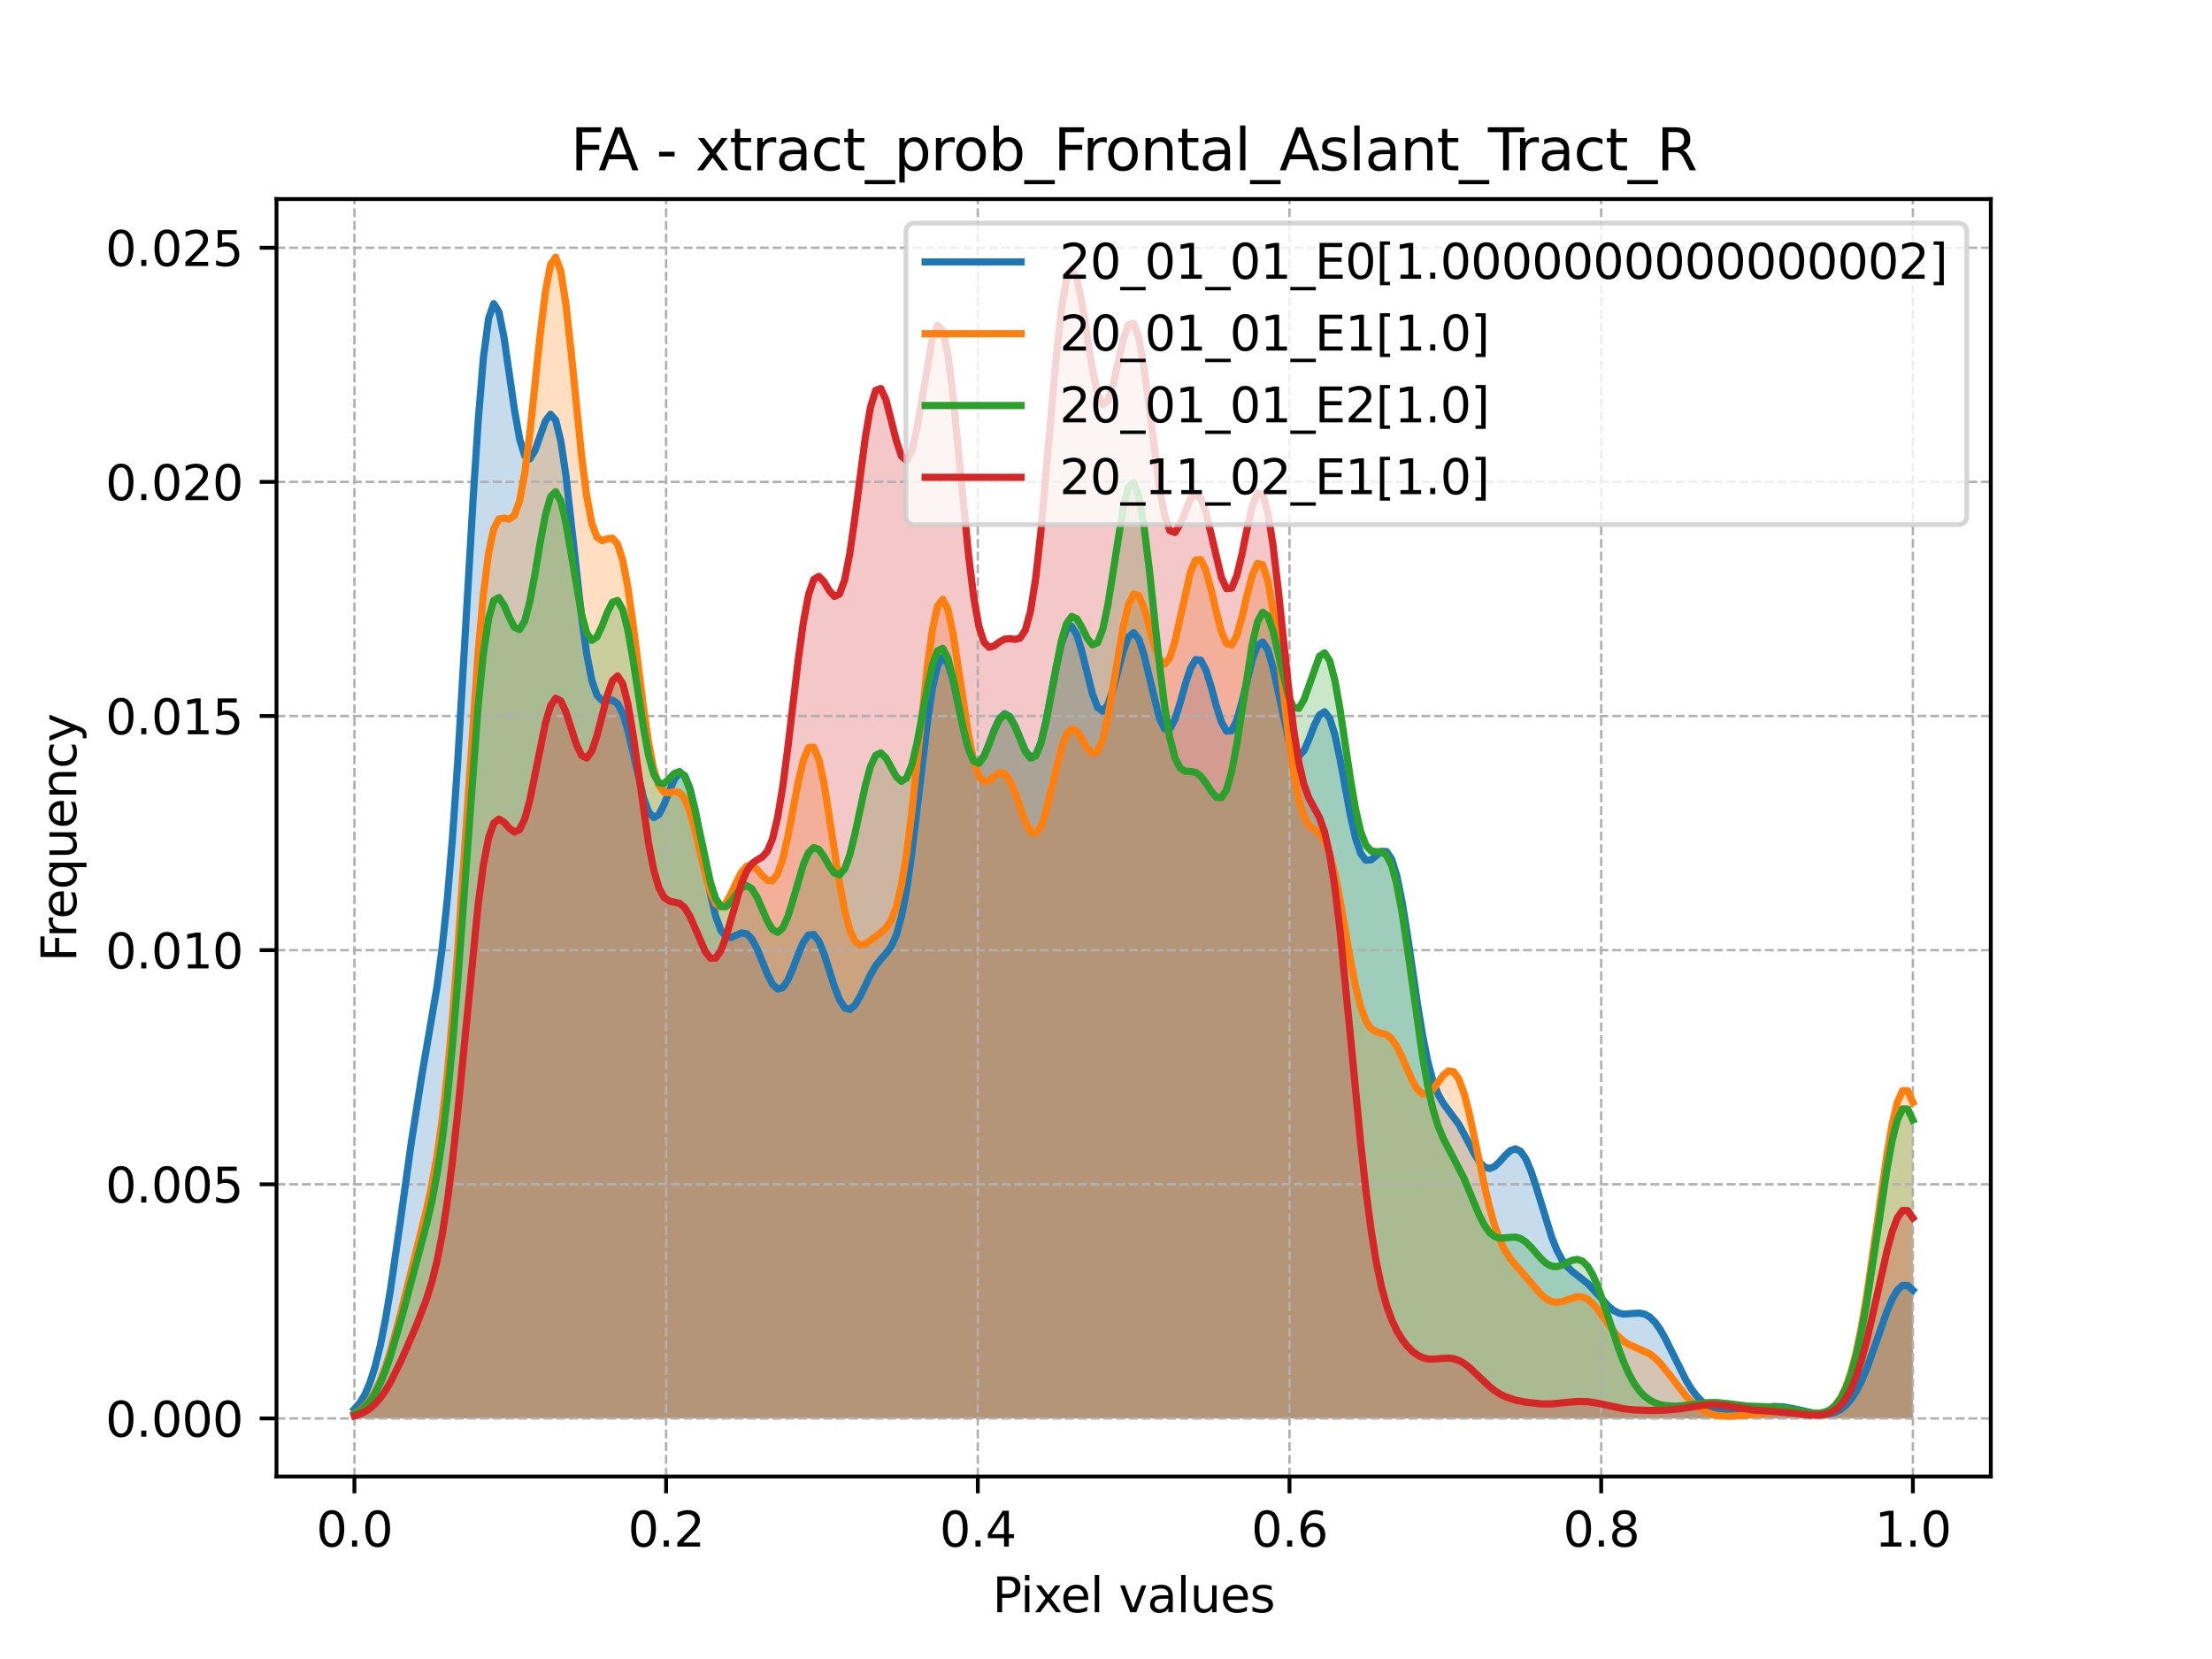 <?xml version="1.0" encoding="utf-8" standalone="no"?>
<!DOCTYPE svg PUBLIC "-//W3C//DTD SVG 1.1//EN"
  "http://www.w3.org/Graphics/SVG/1.1/DTD/svg11.dtd">
<svg xmlns:xlink="http://www.w3.org/1999/xlink" width="460.8pt" height="345.6pt" viewBox="0 0 460.8 345.6" xmlns="http://www.w3.org/2000/svg" version="1.1">
 <defs>
  <style type="text/css">*{stroke-linejoin: round; stroke-linecap: butt}</style>
 </defs>
 <g id="figure_1">
  <g id="patch_1">
   <path d="M 0 345.6 
L 460.8 345.6 
L 460.8 0 
L 0 0 
z
" style="fill: #ffffff"/>
  </g>
  <g id="axes_1">
   <g id="patch_2">
    <path d="M 57.6 307.584 
L 414.72 307.584 
L 414.72 41.472 
L 57.6 41.472 
z
" style="fill: #ffffff"/>
   </g>
   <g id="PolyCollection_1">
    <path d="M 73.833 293.541 
L 73.833 295.488 
L 74.908 295.488 
L 75.983 295.488 
L 77.058 295.488 
L 78.133 295.488 
L 79.208 295.488 
L 80.283 295.488 
L 81.358 295.488 
L 82.433 295.488 
L 83.508 295.488 
L 84.583 295.488 
L 85.658 295.488 
L 86.733 295.488 
L 87.808 295.488 
L 88.883 295.488 
L 89.958 295.488 
L 91.033 295.488 
L 92.108 295.488 
L 93.183 295.488 
L 94.258 295.488 
L 95.333 295.488 
L 96.408 295.488 
L 97.483 295.488 
L 98.558 295.488 
L 99.633 295.488 
L 100.708 295.488 
L 101.783 295.488 
L 102.858 295.488 
L 103.933 295.488 
L 105.008 295.488 
L 106.083 295.488 
L 107.158 295.488 
L 108.233 295.488 
L 109.308 295.488 
L 110.383 295.488 
L 111.458 295.488 
L 112.533 295.488 
L 113.608 295.488 
L 114.683 295.488 
L 115.758 295.488 
L 116.833 295.488 
L 117.908 295.488 
L 118.983 295.488 
L 120.058 295.488 
L 121.133 295.488 
L 122.208 295.488 
L 123.283 295.488 
L 124.358 295.488 
L 125.433 295.488 
L 126.508 295.488 
L 127.583 295.488 
L 128.658 295.488 
L 129.734 295.488 
L 130.809 295.488 
L 131.884 295.488 
L 132.959 295.488 
L 134.034 295.488 
L 135.109 295.488 
L 136.184 295.488 
L 137.259 295.488 
L 138.334 295.488 
L 139.409 295.488 
L 140.484 295.488 
L 141.559 295.488 
L 142.634 295.488 
L 143.709 295.488 
L 144.784 295.488 
L 145.859 295.488 
L 146.934 295.488 
L 148.009 295.488 
L 149.084 295.488 
L 150.159 295.488 
L 151.234 295.488 
L 152.309 295.488 
L 153.384 295.488 
L 154.459 295.488 
L 155.534 295.488 
L 156.609 295.488 
L 157.684 295.488 
L 158.759 295.488 
L 159.834 295.488 
L 160.909 295.488 
L 161.984 295.488 
L 163.059 295.488 
L 164.134 295.488 
L 165.209 295.488 
L 166.284 295.488 
L 167.359 295.488 
L 168.434 295.488 
L 169.509 295.488 
L 170.584 295.488 
L 171.659 295.488 
L 172.734 295.488 
L 173.809 295.488 
L 174.884 295.488 
L 175.959 295.488 
L 177.034 295.488 
L 178.109 295.488 
L 179.184 295.488 
L 180.259 295.488 
L 181.334 295.488 
L 182.409 295.488 
L 183.484 295.488 
L 184.559 295.488 
L 185.634 295.488 
L 186.709 295.488 
L 187.784 295.488 
L 188.859 295.488 
L 189.934 295.488 
L 191.009 295.488 
L 192.084 295.488 
L 193.159 295.488 
L 194.234 295.488 
L 195.309 295.488 
L 196.384 295.488 
L 197.459 295.488 
L 198.534 295.488 
L 199.609 295.488 
L 200.685 295.488 
L 201.76 295.488 
L 202.835 295.488 
L 203.91 295.488 
L 204.985 295.488 
L 206.06 295.488 
L 207.135 295.488 
L 208.21 295.488 
L 209.285 295.488 
L 210.36 295.488 
L 211.435 295.488 
L 212.51 295.488 
L 213.585 295.488 
L 214.66 295.488 
L 215.735 295.488 
L 216.81 295.488 
L 217.885 295.488 
L 218.96 295.488 
L 220.035 295.488 
L 221.11 295.488 
L 222.185 295.488 
L 223.26 295.488 
L 224.335 295.488 
L 225.41 295.488 
L 226.485 295.488 
L 227.56 295.488 
L 228.635 295.488 
L 229.71 295.488 
L 230.785 295.488 
L 231.86 295.488 
L 232.935 295.488 
L 234.01 295.488 
L 235.085 295.488 
L 236.16 295.488 
L 237.235 295.488 
L 238.31 295.488 
L 239.385 295.488 
L 240.46 295.488 
L 241.535 295.488 
L 242.61 295.488 
L 243.685 295.488 
L 244.76 295.488 
L 245.835 295.488 
L 246.91 295.488 
L 247.985 295.488 
L 249.06 295.488 
L 250.135 295.488 
L 251.21 295.488 
L 252.285 295.488 
L 253.36 295.488 
L 254.435 295.488 
L 255.51 295.488 
L 256.585 295.488 
L 257.66 295.488 
L 258.735 295.488 
L 259.81 295.488 
L 260.885 295.488 
L 261.96 295.488 
L 263.035 295.488 
L 264.11 295.488 
L 265.185 295.488 
L 266.26 295.488 
L 267.335 295.488 
L 268.41 295.488 
L 269.485 295.488 
L 270.56 295.488 
L 271.635 295.488 
L 272.711 295.488 
L 273.786 295.488 
L 274.861 295.488 
L 275.936 295.488 
L 277.011 295.488 
L 278.086 295.488 
L 279.161 295.488 
L 280.236 295.488 
L 281.311 295.488 
L 282.386 295.488 
L 283.461 295.488 
L 284.536 295.488 
L 285.611 295.488 
L 286.686 295.488 
L 287.761 295.488 
L 288.836 295.488 
L 289.911 295.488 
L 290.986 295.488 
L 292.061 295.488 
L 293.136 295.488 
L 294.211 295.488 
L 295.286 295.488 
L 296.361 295.488 
L 297.436 295.488 
L 298.511 295.488 
L 299.586 295.488 
L 300.661 295.488 
L 301.736 295.488 
L 302.811 295.488 
L 303.886 295.488 
L 304.961 295.488 
L 306.036 295.488 
L 307.111 295.488 
L 308.186 295.488 
L 309.261 295.488 
L 310.336 295.488 
L 311.411 295.488 
L 312.486 295.488 
L 313.561 295.488 
L 314.636 295.488 
L 315.711 295.488 
L 316.786 295.488 
L 317.861 295.488 
L 318.936 295.488 
L 320.011 295.488 
L 321.086 295.488 
L 322.161 295.488 
L 323.236 295.488 
L 324.311 295.488 
L 325.386 295.488 
L 326.461 295.488 
L 327.536 295.488 
L 328.611 295.488 
L 329.686 295.488 
L 330.761 295.488 
L 331.836 295.488 
L 332.911 295.488 
L 333.986 295.488 
L 335.061 295.488 
L 336.136 295.488 
L 337.211 295.488 
L 338.286 295.488 
L 339.361 295.488 
L 340.436 295.488 
L 341.511 295.488 
L 342.586 295.488 
L 343.662 295.488 
L 344.737 295.488 
L 345.812 295.488 
L 346.887 295.488 
L 347.962 295.488 
L 349.037 295.488 
L 350.112 295.488 
L 351.187 295.488 
L 352.262 295.488 
L 353.337 295.488 
L 354.412 295.488 
L 355.487 295.488 
L 356.562 295.488 
L 357.637 295.488 
L 358.712 295.488 
L 359.787 295.488 
L 360.862 295.488 
L 361.937 295.488 
L 363.012 295.488 
L 364.087 295.488 
L 365.162 295.488 
L 366.237 295.488 
L 367.312 295.488 
L 368.387 295.488 
L 369.462 295.488 
L 370.537 295.488 
L 371.612 295.488 
L 372.687 295.488 
L 373.762 295.488 
L 374.837 295.488 
L 375.912 295.488 
L 376.987 295.488 
L 378.062 295.488 
L 379.137 295.488 
L 380.212 295.488 
L 381.287 295.488 
L 382.362 295.488 
L 383.437 295.488 
L 384.512 295.488 
L 385.587 295.488 
L 386.662 295.488 
L 387.737 295.488 
L 388.812 295.488 
L 389.887 295.488 
L 390.962 295.488 
L 392.037 295.488 
L 393.112 295.488 
L 394.187 295.488 
L 395.262 295.488 
L 396.337 295.488 
L 397.412 295.488 
L 398.487 295.488 
L 398.487 268.773 
L 398.487 268.773 
L 397.412 267.792 
L 396.337 267.782 
L 395.262 268.745 
L 394.187 270.58 
L 393.112 273.104 
L 392.037 276.077 
L 390.962 279.245 
L 389.887 282.372 
L 388.812 285.264 
L 387.737 287.792 
L 386.662 289.885 
L 385.587 291.532 
L 384.512 292.759 
L 383.437 293.618 
L 382.362 294.171 
L 381.287 294.481 
L 380.212 294.601 
L 379.137 294.579 
L 378.062 294.45 
L 376.987 294.247 
L 375.912 293.998 
L 374.837 293.732 
L 373.762 293.475 
L 372.687 293.254 
L 371.612 293.088 
L 370.537 292.996 
L 369.462 292.982 
L 368.387 293.045 
L 367.312 293.174 
L 366.237 293.35 
L 365.162 293.549 
L 364.087 293.747 
L 363.012 293.921 
L 361.937 294.051 
L 360.862 294.119 
L 359.787 294.105 
L 358.712 293.988 
L 357.637 293.742 
L 356.562 293.331 
L 355.487 292.712 
L 354.412 291.843 
L 353.337 290.684 
L 352.262 289.215 
L 351.187 287.44 
L 350.112 285.406 
L 349.037 283.2 
L 347.962 280.947 
L 346.887 278.798 
L 345.812 276.903 
L 344.737 275.392 
L 343.662 274.337 
L 342.586 273.746 
L 341.511 273.545 
L 340.436 273.599 
L 339.361 273.73 
L 338.286 273.757 
L 337.211 273.535 
L 336.136 272.983 
L 335.061 272.102 
L 333.986 270.969 
L 332.911 269.715 
L 331.836 268.484 
L 330.761 267.388 
L 329.686 266.468 
L 328.611 265.675 
L 327.536 264.869 
L 326.461 263.85 
L 325.386 262.405 
L 324.311 260.373 
L 323.236 257.692 
L 322.161 254.441 
L 321.086 250.84 
L 320.011 247.22 
L 318.936 243.966 
L 317.861 241.429 
L 316.786 239.854 
L 315.711 239.314 
L 314.636 239.691 
L 313.561 240.695 
L 312.486 241.924 
L 311.411 242.951 
L 310.336 243.419 
L 309.261 243.119 
L 308.186 242.027 
L 307.111 240.3 
L 306.036 238.219 
L 304.961 236.1 
L 303.886 234.197 
L 302.811 232.614 
L 301.736 231.259 
L 300.661 229.846 
L 299.586 227.962 
L 298.511 225.17 
L 297.436 221.135 
L 296.361 215.739 
L 295.286 209.149 
L 294.211 201.823 
L 293.136 194.437 
L 292.061 187.755 
L 290.986 182.456 
L 289.911 178.975 
L 288.836 177.385 
L 287.761 177.358 
L 286.686 178.229 
L 285.611 179.133 
L 284.536 179.206 
L 283.461 177.796 
L 282.386 174.621 
L 281.311 169.849 
L 280.236 164.072 
L 279.161 158.169 
L 278.086 153.095 
L 277.011 149.65 
L 275.936 148.277 
L 274.861 148.939 
L 273.786 151.122 
L 272.711 153.948 
L 271.635 156.387 
L 270.56 157.506 
L 269.485 156.702 
L 268.41 153.857 
L 267.335 149.374 
L 266.26 144.089 
L 265.185 139.072 
L 264.11 135.366 
L 263.035 133.734 
L 261.96 134.472 
L 260.885 137.331 
L 259.81 141.578 
L 258.735 146.17 
L 257.66 150.012 
L 256.585 152.215 
L 255.51 152.314 
L 254.435 150.374 
L 253.36 146.965 
L 252.285 143.013 
L 251.21 139.566 
L 250.135 137.523 
L 249.06 137.413 
L 247.985 139.254 
L 246.91 142.555 
L 245.835 146.436 
L 244.76 149.85 
L 243.685 151.846 
L 242.61 151.816 
L 241.535 149.647 
L 240.46 145.758 
L 239.385 141 
L 238.31 136.447 
L 237.235 133.135 
L 236.16 131.8 
L 235.085 132.696 
L 234.01 135.532 
L 232.935 139.538 
L 231.86 143.659 
L 230.785 146.815 
L 229.71 148.168 
L 228.635 147.339 
L 227.56 144.499 
L 226.485 140.334 
L 225.41 135.881 
L 224.335 132.28 
L 223.26 130.494 
L 222.185 131.079 
L 221.11 134.055 
L 220.035 138.902 
L 218.96 144.693 
L 217.885 150.318 
L 216.81 154.753 
L 215.735 157.3 
L 214.66 157.738 
L 213.585 156.359 
L 212.51 153.872 
L 211.435 151.207 
L 210.36 149.266 
L 209.285 148.687 
L 208.21 149.677 
L 207.135 151.964 
L 206.06 154.862 
L 204.985 157.459 
L 203.91 158.855 
L 202.835 158.408 
L 201.76 155.92 
L 200.685 151.716 
L 199.609 146.596 
L 198.534 141.669 
L 197.459 138.115 
L 196.384 136.923 
L 195.309 138.673 
L 194.234 143.416 
L 193.159 150.675 
L 192.084 159.558 
L 191.009 168.966 
L 189.934 177.826 
L 188.859 185.312 
L 187.784 190.981 
L 186.709 194.818 
L 185.634 197.176 
L 184.559 198.634 
L 183.484 199.814 
L 182.409 201.207 
L 181.334 203.049 
L 180.259 205.274 
L 179.184 207.548 
L 178.109 209.387 
L 177.034 210.301 
L 175.959 209.952 
L 174.884 208.263 
L 173.809 205.463 
L 172.734 202.052 
L 171.659 198.692 
L 170.584 196.057 
L 169.509 194.669 
L 168.434 194.773 
L 167.359 196.277 
L 166.284 198.773 
L 165.209 201.63 
L 164.134 204.152 
L 163.059 205.737 
L 161.984 206.025 
L 160.909 204.973 
L 159.834 202.858 
L 158.759 200.195 
L 157.684 197.592 
L 156.609 195.59 
L 155.534 194.507 
L 154.459 194.35 
L 153.384 194.801 
L 152.309 195.292 
L 151.234 195.151 
L 150.159 193.781 
L 149.084 190.831 
L 148.009 186.306 
L 146.934 180.601 
L 145.859 174.431 
L 144.784 168.676 
L 143.709 164.182 
L 142.634 161.554 
L 141.559 161.007 
L 140.484 162.301 
L 139.409 164.79 
L 138.334 167.565 
L 137.259 169.671 
L 136.184 170.328 
L 135.109 169.122 
L 134.034 166.094 
L 132.959 161.722 
L 131.884 156.796 
L 130.809 152.196 
L 129.734 148.661 
L 128.658 146.578 
L 127.583 145.859 
L 126.508 145.946 
L 125.433 145.937 
L 124.358 144.814 
L 123.283 141.709 
L 122.208 136.154 
L 121.133 128.24 
L 120.058 118.643 
L 118.983 108.501 
L 117.908 99.166 
L 116.833 91.894 
L 115.758 87.532 
L 114.683 86.302 
L 113.608 87.722 
L 112.533 90.707 
L 111.458 93.812 
L 110.383 95.583 
L 109.308 94.924 
L 108.233 91.378 
L 107.158 85.282 
L 106.083 77.727 
L 105.008 70.346 
L 103.933 64.971 
L 102.858 63.254 
L 101.783 66.313 
L 100.708 74.517 
L 99.633 87.429 
L 98.558 103.92 
L 97.483 122.426 
L 96.408 141.267 
L 95.333 158.962 
L 94.258 174.466 
L 93.183 187.29 
L 92.108 197.493 
L 91.033 205.567 
L 89.958 212.245 
L 88.883 218.311 
L 87.808 224.418 
L 86.733 230.984 
L 85.658 238.15 
L 84.583 245.806 
L 83.508 253.669 
L 82.433 261.371 
L 81.358 268.553 
L 80.283 274.931 
L 79.208 280.331 
L 78.133 284.696 
L 77.058 288.071 
L 75.983 290.567 
L 74.908 292.337 
L 73.833 293.541 
z
" clip-path="url(#p13a04954a4)" style="fill: #1f77b4; fill-opacity: 0.25"/>
   </g>
   <g id="PolyCollection_2">
    <path d="M 73.833 294.474 
L 73.833 295.488 
L 74.908 295.488 
L 75.983 295.488 
L 77.058 295.488 
L 78.133 295.488 
L 79.208 295.488 
L 80.283 295.488 
L 81.358 295.488 
L 82.433 295.488 
L 83.508 295.488 
L 84.583 295.488 
L 85.658 295.488 
L 86.733 295.488 
L 87.808 295.488 
L 88.883 295.488 
L 89.958 295.488 
L 91.033 295.488 
L 92.108 295.488 
L 93.183 295.488 
L 94.258 295.488 
L 95.333 295.488 
L 96.408 295.488 
L 97.483 295.488 
L 98.558 295.488 
L 99.633 295.488 
L 100.708 295.488 
L 101.783 295.488 
L 102.858 295.488 
L 103.933 295.488 
L 105.008 295.488 
L 106.083 295.488 
L 107.158 295.488 
L 108.233 295.488 
L 109.308 295.488 
L 110.383 295.488 
L 111.458 295.488 
L 112.533 295.488 
L 113.608 295.488 
L 114.683 295.488 
L 115.758 295.488 
L 116.833 295.488 
L 117.908 295.488 
L 118.983 295.488 
L 120.058 295.488 
L 121.133 295.488 
L 122.208 295.488 
L 123.283 295.488 
L 124.358 295.488 
L 125.433 295.488 
L 126.508 295.488 
L 127.583 295.488 
L 128.658 295.488 
L 129.734 295.488 
L 130.809 295.488 
L 131.884 295.488 
L 132.959 295.488 
L 134.034 295.488 
L 135.109 295.488 
L 136.184 295.488 
L 137.259 295.488 
L 138.334 295.488 
L 139.409 295.488 
L 140.484 295.488 
L 141.559 295.488 
L 142.634 295.488 
L 143.709 295.488 
L 144.784 295.488 
L 145.859 295.488 
L 146.934 295.488 
L 148.009 295.488 
L 149.084 295.488 
L 150.159 295.488 
L 151.234 295.488 
L 152.309 295.488 
L 153.384 295.488 
L 154.459 295.488 
L 155.534 295.488 
L 156.609 295.488 
L 157.684 295.488 
L 158.759 295.488 
L 159.834 295.488 
L 160.909 295.488 
L 161.984 295.488 
L 163.059 295.488 
L 164.134 295.488 
L 165.209 295.488 
L 166.284 295.488 
L 167.359 295.488 
L 168.434 295.488 
L 169.509 295.488 
L 170.584 295.488 
L 171.659 295.488 
L 172.734 295.488 
L 173.809 295.488 
L 174.884 295.488 
L 175.959 295.488 
L 177.034 295.488 
L 178.109 295.488 
L 179.184 295.488 
L 180.259 295.488 
L 181.334 295.488 
L 182.409 295.488 
L 183.484 295.488 
L 184.559 295.488 
L 185.634 295.488 
L 186.709 295.488 
L 187.784 295.488 
L 188.859 295.488 
L 189.934 295.488 
L 191.009 295.488 
L 192.084 295.488 
L 193.159 295.488 
L 194.234 295.488 
L 195.309 295.488 
L 196.384 295.488 
L 197.459 295.488 
L 198.534 295.488 
L 199.609 295.488 
L 200.685 295.488 
L 201.76 295.488 
L 202.835 295.488 
L 203.91 295.488 
L 204.985 295.488 
L 206.06 295.488 
L 207.135 295.488 
L 208.21 295.488 
L 209.285 295.488 
L 210.36 295.488 
L 211.435 295.488 
L 212.51 295.488 
L 213.585 295.488 
L 214.66 295.488 
L 215.735 295.488 
L 216.81 295.488 
L 217.885 295.488 
L 218.96 295.488 
L 220.035 295.488 
L 221.11 295.488 
L 222.185 295.488 
L 223.26 295.488 
L 224.335 295.488 
L 225.41 295.488 
L 226.485 295.488 
L 227.56 295.488 
L 228.635 295.488 
L 229.71 295.488 
L 230.785 295.488 
L 231.86 295.488 
L 232.935 295.488 
L 234.01 295.488 
L 235.085 295.488 
L 236.16 295.488 
L 237.235 295.488 
L 238.31 295.488 
L 239.385 295.488 
L 240.46 295.488 
L 241.535 295.488 
L 242.61 295.488 
L 243.685 295.488 
L 244.76 295.488 
L 245.835 295.488 
L 246.91 295.488 
L 247.985 295.488 
L 249.06 295.488 
L 250.135 295.488 
L 251.21 295.488 
L 252.285 295.488 
L 253.36 295.488 
L 254.435 295.488 
L 255.51 295.488 
L 256.585 295.488 
L 257.66 295.488 
L 258.735 295.488 
L 259.81 295.488 
L 260.885 295.488 
L 261.96 295.488 
L 263.035 295.488 
L 264.11 295.488 
L 265.185 295.488 
L 266.26 295.488 
L 267.335 295.488 
L 268.41 295.488 
L 269.485 295.488 
L 270.56 295.488 
L 271.635 295.488 
L 272.711 295.488 
L 273.786 295.488 
L 274.861 295.488 
L 275.936 295.488 
L 277.011 295.488 
L 278.086 295.488 
L 279.161 295.488 
L 280.236 295.488 
L 281.311 295.488 
L 282.386 295.488 
L 283.461 295.488 
L 284.536 295.488 
L 285.611 295.488 
L 286.686 295.488 
L 287.761 295.488 
L 288.836 295.488 
L 289.911 295.488 
L 290.986 295.488 
L 292.061 295.488 
L 293.136 295.488 
L 294.211 295.488 
L 295.286 295.488 
L 296.361 295.488 
L 297.436 295.488 
L 298.511 295.488 
L 299.586 295.488 
L 300.661 295.488 
L 301.736 295.488 
L 302.811 295.488 
L 303.886 295.488 
L 304.961 295.488 
L 306.036 295.488 
L 307.111 295.488 
L 308.186 295.488 
L 309.261 295.488 
L 310.336 295.488 
L 311.411 295.488 
L 312.486 295.488 
L 313.561 295.488 
L 314.636 295.488 
L 315.711 295.488 
L 316.786 295.488 
L 317.861 295.488 
L 318.936 295.488 
L 320.011 295.488 
L 321.086 295.488 
L 322.161 295.488 
L 323.236 295.488 
L 324.311 295.488 
L 325.386 295.488 
L 326.461 295.488 
L 327.536 295.488 
L 328.611 295.488 
L 329.686 295.488 
L 330.761 295.488 
L 331.836 295.488 
L 332.911 295.488 
L 333.986 295.488 
L 335.061 295.488 
L 336.136 295.488 
L 337.211 295.488 
L 338.286 295.488 
L 339.361 295.488 
L 340.436 295.488 
L 341.511 295.488 
L 342.586 295.488 
L 343.662 295.488 
L 344.737 295.488 
L 345.812 295.488 
L 346.887 295.488 
L 347.962 295.488 
L 349.037 295.488 
L 350.112 295.488 
L 351.187 295.488 
L 352.262 295.488 
L 353.337 295.488 
L 354.412 295.488 
L 355.487 295.488 
L 356.562 295.488 
L 357.637 295.488 
L 358.712 295.488 
L 359.787 295.488 
L 360.862 295.488 
L 361.937 295.488 
L 363.012 295.488 
L 364.087 295.488 
L 365.162 295.488 
L 366.237 295.488 
L 367.312 295.488 
L 368.387 295.488 
L 369.462 295.488 
L 370.537 295.488 
L 371.612 295.488 
L 372.687 295.488 
L 373.762 295.488 
L 374.837 295.488 
L 375.912 295.488 
L 376.987 295.488 
L 378.062 295.488 
L 379.137 295.488 
L 380.212 295.488 
L 381.287 295.488 
L 382.362 295.488 
L 383.437 295.488 
L 384.512 295.488 
L 385.587 295.488 
L 386.662 295.488 
L 387.737 295.488 
L 388.812 295.488 
L 389.887 295.488 
L 390.962 295.488 
L 392.037 295.488 
L 393.112 295.488 
L 394.187 295.488 
L 395.262 295.488 
L 396.337 295.488 
L 397.412 295.488 
L 398.487 295.488 
L 398.487 229.652 
L 398.487 229.652 
L 397.412 227.233 
L 396.337 227.209 
L 395.262 229.582 
L 394.187 234.105 
L 393.112 240.325 
L 392.037 247.654 
L 390.962 255.465 
L 389.887 263.175 
L 388.812 270.313 
L 387.737 276.559 
L 386.662 281.748 
L 385.587 285.854 
L 384.512 288.951 
L 383.437 291.178 
L 382.362 292.701 
L 381.287 293.683 
L 380.212 294.269 
L 379.137 294.575 
L 378.062 294.693 
L 376.987 294.689 
L 375.912 294.612 
L 374.837 294.497 
L 373.762 294.374 
L 372.687 294.263 
L 371.612 294.181 
L 370.537 294.139 
L 369.462 294.143 
L 368.387 294.194 
L 367.312 294.285 
L 366.237 294.409 
L 365.162 294.55 
L 364.087 294.697 
L 363.012 294.833 
L 361.937 294.946 
L 360.862 295.021 
L 359.787 295.042 
L 358.712 294.994 
L 357.637 294.854 
L 356.562 294.601 
L 355.487 294.205 
L 354.412 293.641 
L 353.337 292.886 
L 352.262 291.931 
L 351.187 290.781 
L 350.112 289.467 
L 349.037 288.043 
L 347.962 286.586 
L 346.887 285.182 
L 345.812 283.917 
L 344.737 282.856 
L 343.662 282.03 
L 342.586 281.423 
L 341.511 280.968 
L 340.436 280.565 
L 339.361 280.09 
L 338.286 279.432 
L 337.211 278.514 
L 336.136 277.317 
L 335.061 275.895 
L 333.986 274.361 
L 332.911 272.873 
L 331.836 271.597 
L 330.761 270.672 
L 329.686 270.173 
L 328.611 270.092 
L 327.536 270.336 
L 326.461 270.747 
L 325.386 271.134 
L 324.311 271.315 
L 323.236 271.16 
L 322.161 270.616 
L 321.086 269.715 
L 320.011 268.557 
L 318.936 267.274 
L 317.861 265.988 
L 316.786 264.756 
L 315.711 263.546 
L 314.636 262.228 
L 313.561 260.593 
L 312.486 258.402 
L 311.411 255.458 
L 310.336 251.666 
L 309.261 247.089 
L 308.186 241.967 
L 307.111 236.697 
L 306.036 231.765 
L 304.961 227.659 
L 303.886 224.76 
L 302.811 223.257 
L 301.736 223.096 
L 300.661 223.98 
L 299.586 225.43 
L 298.511 226.886 
L 297.436 227.826 
L 296.361 227.887 
L 295.286 226.936 
L 294.211 225.092 
L 293.136 222.687 
L 292.061 220.168 
L 290.986 217.973 
L 289.911 216.403 
L 288.836 215.535 
L 287.761 215.185 
L 286.686 214.945 
L 285.611 214.283 
L 284.536 212.676 
L 283.461 209.763 
L 282.386 205.445 
L 281.311 199.944 
L 280.236 193.769 
L 279.161 187.602 
L 278.086 182.141 
L 277.011 177.916 
L 275.936 175.141 
L 274.861 173.635 
L 273.786 172.841 
L 272.711 171.943 
L 271.635 170.061 
L 270.56 166.475 
L 269.485 160.828 
L 268.41 153.253 
L 267.335 144.388 
L 266.26 135.259 
L 265.185 127.075 
L 264.11 120.947 
L 263.035 117.639 
L 261.96 117.368 
L 260.885 119.75 
L 259.81 123.869 
L 258.735 128.487 
L 257.66 132.326 
L 256.585 134.365 
L 255.51 134.078 
L 254.435 131.543 
L 253.36 127.422 
L 252.285 122.779 
L 251.21 118.818 
L 250.135 116.582 
L 249.06 116.688 
L 247.985 119.181 
L 246.91 123.521 
L 245.835 128.722 
L 244.76 133.594 
L 243.685 137.045 
L 242.61 138.348 
L 241.535 137.319 
L 240.46 134.369 
L 239.385 130.398 
L 238.31 126.577 
L 237.235 124.063 
L 236.16 123.723 
L 235.085 125.927 
L 234.01 130.466 
L 232.935 136.615 
L 231.86 143.313 
L 230.785 149.422 
L 229.71 154.001 
L 228.635 156.519 
L 227.56 156.966 
L 226.485 155.831 
L 225.41 153.962 
L 224.335 152.338 
L 223.26 151.82 
L 222.185 152.94 
L 221.11 155.769 
L 220.035 159.914 
L 218.96 164.629 
L 217.885 169.004 
L 216.81 172.201 
L 215.735 173.659 
L 214.66 173.23 
L 213.585 171.203 
L 212.51 168.216 
L 211.435 165.081 
L 210.36 162.559 
L 209.285 161.157 
L 208.21 160.979 
L 207.135 161.694 
L 206.06 162.613 
L 204.985 162.87 
L 203.91 161.651 
L 202.835 158.438 
L 201.76 153.172 
L 200.685 146.328 
L 199.609 138.847 
L 198.534 131.964 
L 197.459 126.955 
L 196.384 124.859 
L 195.309 126.265 
L 194.234 131.18 
L 193.159 139.038 
L 192.084 148.831 
L 191.009 159.325 
L 189.934 169.318 
L 188.859 177.867 
L 187.784 184.439 
L 186.709 188.959 
L 185.634 191.737 
L 184.559 193.32 
L 183.484 194.297 
L 182.409 195.117 
L 181.334 195.955 
L 180.259 196.675 
L 179.184 196.884 
L 178.109 196.058 
L 177.034 193.729 
L 175.959 189.648 
L 174.884 183.918 
L 173.809 177.028 
L 172.734 169.793 
L 171.659 163.211 
L 170.584 158.251 
L 169.509 155.649 
L 168.434 155.738 
L 167.359 158.372 
L 166.284 162.955 
L 165.209 168.572 
L 164.134 174.192 
L 163.059 178.894 
L 161.984 182.059 
L 160.909 183.484 
L 159.834 183.393 
L 158.759 182.35 
L 157.684 181.086 
L 156.609 180.298 
L 155.534 180.461 
L 154.459 181.706 
L 153.384 183.788 
L 152.309 186.156 
L 151.234 188.103 
L 150.159 188.954 
L 149.084 188.251 
L 148.009 185.879 
L 146.934 182.11 
L 145.859 177.536 
L 144.784 172.928 
L 143.709 169.029 
L 142.634 166.364 
L 141.559 165.081 
L 140.484 164.905 
L 139.409 165.181 
L 138.334 165.037 
L 137.259 163.598 
L 136.184 160.224 
L 135.109 154.69 
L 134.034 147.276 
L 132.959 138.726 
L 131.884 130.091 
L 130.809 122.475 
L 129.734 116.758 
L 128.658 113.362 
L 127.583 112.113 
L 126.508 112.259 
L 125.433 112.629 
L 124.358 111.912 
L 123.283 108.991 
L 122.208 103.244 
L 121.133 94.747 
L 120.058 84.307 
L 118.983 73.33 
L 117.908 63.524 
L 116.833 56.535 
L 115.758 53.568 
L 114.683 55.118 
L 113.608 60.851 
L 112.533 69.681 
L 111.458 80.021 
L 110.383 90.142 
L 109.308 98.558 
L 108.233 104.353 
L 107.158 107.356 
L 106.083 108.151 
L 105.008 107.91 
L 103.933 108.105 
L 102.858 110.17 
L 101.783 115.185 
L 100.708 123.667 
L 99.633 135.496 
L 98.558 149.978 
L 97.483 166.031 
L 96.408 182.421 
L 95.333 198.005 
L 94.258 211.924 
L 93.183 223.698 
L 92.108 233.244 
L 91.033 240.804 
L 89.958 246.826 
L 88.883 251.831 
L 87.808 256.296 
L 86.733 260.572 
L 85.658 264.853 
L 84.583 269.178 
L 83.508 273.473 
L 82.433 277.597 
L 81.358 281.399 
L 80.283 284.753 
L 79.208 287.581 
L 78.133 289.862 
L 77.058 291.623 
L 75.983 292.924 
L 74.908 293.847 
L 73.833 294.474 
z
" clip-path="url(#p13a04954a4)" style="fill: #ff7f0e; fill-opacity: 0.25"/>
   </g>
   <g id="PolyCollection_3">
    <path d="M 73.833 294.548 
L 73.833 295.488 
L 74.908 295.488 
L 75.983 295.488 
L 77.058 295.488 
L 78.133 295.488 
L 79.208 295.488 
L 80.283 295.488 
L 81.358 295.488 
L 82.433 295.488 
L 83.508 295.488 
L 84.583 295.488 
L 85.658 295.488 
L 86.733 295.488 
L 87.808 295.488 
L 88.883 295.488 
L 89.958 295.488 
L 91.033 295.488 
L 92.108 295.488 
L 93.183 295.488 
L 94.258 295.488 
L 95.333 295.488 
L 96.408 295.488 
L 97.483 295.488 
L 98.558 295.488 
L 99.633 295.488 
L 100.708 295.488 
L 101.783 295.488 
L 102.858 295.488 
L 103.933 295.488 
L 105.008 295.488 
L 106.083 295.488 
L 107.158 295.488 
L 108.233 295.488 
L 109.308 295.488 
L 110.383 295.488 
L 111.458 295.488 
L 112.533 295.488 
L 113.608 295.488 
L 114.683 295.488 
L 115.758 295.488 
L 116.833 295.488 
L 117.908 295.488 
L 118.983 295.488 
L 120.058 295.488 
L 121.133 295.488 
L 122.208 295.488 
L 123.283 295.488 
L 124.358 295.488 
L 125.433 295.488 
L 126.508 295.488 
L 127.583 295.488 
L 128.658 295.488 
L 129.734 295.488 
L 130.809 295.488 
L 131.884 295.488 
L 132.959 295.488 
L 134.034 295.488 
L 135.109 295.488 
L 136.184 295.488 
L 137.259 295.488 
L 138.334 295.488 
L 139.409 295.488 
L 140.484 295.488 
L 141.559 295.488 
L 142.634 295.488 
L 143.709 295.488 
L 144.784 295.488 
L 145.859 295.488 
L 146.934 295.488 
L 148.009 295.488 
L 149.084 295.488 
L 150.159 295.488 
L 151.234 295.488 
L 152.309 295.488 
L 153.384 295.488 
L 154.459 295.488 
L 155.534 295.488 
L 156.609 295.488 
L 157.684 295.488 
L 158.759 295.488 
L 159.834 295.488 
L 160.909 295.488 
L 161.984 295.488 
L 163.059 295.488 
L 164.134 295.488 
L 165.209 295.488 
L 166.284 295.488 
L 167.359 295.488 
L 168.434 295.488 
L 169.509 295.488 
L 170.584 295.488 
L 171.659 295.488 
L 172.734 295.488 
L 173.809 295.488 
L 174.884 295.488 
L 175.959 295.488 
L 177.034 295.488 
L 178.109 295.488 
L 179.184 295.488 
L 180.259 295.488 
L 181.334 295.488 
L 182.409 295.488 
L 183.484 295.488 
L 184.559 295.488 
L 185.634 295.488 
L 186.709 295.488 
L 187.784 295.488 
L 188.859 295.488 
L 189.934 295.488 
L 191.009 295.488 
L 192.084 295.488 
L 193.159 295.488 
L 194.234 295.488 
L 195.309 295.488 
L 196.384 295.488 
L 197.459 295.488 
L 198.534 295.488 
L 199.609 295.488 
L 200.685 295.488 
L 201.76 295.488 
L 202.835 295.488 
L 203.91 295.488 
L 204.985 295.488 
L 206.06 295.488 
L 207.135 295.488 
L 208.21 295.488 
L 209.285 295.488 
L 210.36 295.488 
L 211.435 295.488 
L 212.51 295.488 
L 213.585 295.488 
L 214.66 295.488 
L 215.735 295.488 
L 216.81 295.488 
L 217.885 295.488 
L 218.96 295.488 
L 220.035 295.488 
L 221.11 295.488 
L 222.185 295.488 
L 223.26 295.488 
L 224.335 295.488 
L 225.41 295.488 
L 226.485 295.488 
L 227.56 295.488 
L 228.635 295.488 
L 229.71 295.488 
L 230.785 295.488 
L 231.86 295.488 
L 232.935 295.488 
L 234.01 295.488 
L 235.085 295.488 
L 236.16 295.488 
L 237.235 295.488 
L 238.31 295.488 
L 239.385 295.488 
L 240.46 295.488 
L 241.535 295.488 
L 242.61 295.488 
L 243.685 295.488 
L 244.76 295.488 
L 245.835 295.488 
L 246.91 295.488 
L 247.985 295.488 
L 249.06 295.488 
L 250.135 295.488 
L 251.21 295.488 
L 252.285 295.488 
L 253.36 295.488 
L 254.435 295.488 
L 255.51 295.488 
L 256.585 295.488 
L 257.66 295.488 
L 258.735 295.488 
L 259.81 295.488 
L 260.885 295.488 
L 261.96 295.488 
L 263.035 295.488 
L 264.11 295.488 
L 265.185 295.488 
L 266.26 295.488 
L 267.335 295.488 
L 268.41 295.488 
L 269.485 295.488 
L 270.56 295.488 
L 271.635 295.488 
L 272.711 295.488 
L 273.786 295.488 
L 274.861 295.488 
L 275.936 295.488 
L 277.011 295.488 
L 278.086 295.488 
L 279.161 295.488 
L 280.236 295.488 
L 281.311 295.488 
L 282.386 295.488 
L 283.461 295.488 
L 284.536 295.488 
L 285.611 295.488 
L 286.686 295.488 
L 287.761 295.488 
L 288.836 295.488 
L 289.911 295.488 
L 290.986 295.488 
L 292.061 295.488 
L 293.136 295.488 
L 294.211 295.488 
L 295.286 295.488 
L 296.361 295.488 
L 297.436 295.488 
L 298.511 295.488 
L 299.586 295.488 
L 300.661 295.488 
L 301.736 295.488 
L 302.811 295.488 
L 303.886 295.488 
L 304.961 295.488 
L 306.036 295.488 
L 307.111 295.488 
L 308.186 295.488 
L 309.261 295.488 
L 310.336 295.488 
L 311.411 295.488 
L 312.486 295.488 
L 313.561 295.488 
L 314.636 295.488 
L 315.711 295.488 
L 316.786 295.488 
L 317.861 295.488 
L 318.936 295.488 
L 320.011 295.488 
L 321.086 295.488 
L 322.161 295.488 
L 323.236 295.488 
L 324.311 295.488 
L 325.386 295.488 
L 326.461 295.488 
L 327.536 295.488 
L 328.611 295.488 
L 329.686 295.488 
L 330.761 295.488 
L 331.836 295.488 
L 332.911 295.488 
L 333.986 295.488 
L 335.061 295.488 
L 336.136 295.488 
L 337.211 295.488 
L 338.286 295.488 
L 339.361 295.488 
L 340.436 295.488 
L 341.511 295.488 
L 342.586 295.488 
L 343.662 295.488 
L 344.737 295.488 
L 345.812 295.488 
L 346.887 295.488 
L 347.962 295.488 
L 349.037 295.488 
L 350.112 295.488 
L 351.187 295.488 
L 352.262 295.488 
L 353.337 295.488 
L 354.412 295.488 
L 355.487 295.488 
L 356.562 295.488 
L 357.637 295.488 
L 358.712 295.488 
L 359.787 295.488 
L 360.862 295.488 
L 361.937 295.488 
L 363.012 295.488 
L 364.087 295.488 
L 365.162 295.488 
L 366.237 295.488 
L 367.312 295.488 
L 368.387 295.488 
L 369.462 295.488 
L 370.537 295.488 
L 371.612 295.488 
L 372.687 295.488 
L 373.762 295.488 
L 374.837 295.488 
L 375.912 295.488 
L 376.987 295.488 
L 378.062 295.488 
L 379.137 295.488 
L 380.212 295.488 
L 381.287 295.488 
L 382.362 295.488 
L 383.437 295.488 
L 384.512 295.488 
L 385.587 295.488 
L 386.662 295.488 
L 387.737 295.488 
L 388.812 295.488 
L 389.887 295.488 
L 390.962 295.488 
L 392.037 295.488 
L 393.112 295.488 
L 394.187 295.488 
L 395.262 295.488 
L 396.337 295.488 
L 397.412 295.488 
L 398.487 295.488 
L 398.487 233.319 
L 398.487 233.319 
L 397.412 231.035 
L 396.337 231.012 
L 395.262 233.253 
L 394.187 237.524 
L 393.112 243.397 
L 392.037 250.318 
L 390.962 257.693 
L 389.887 264.972 
L 388.812 271.711 
L 387.737 277.606 
L 386.662 282.501 
L 385.587 286.368 
L 384.512 289.279 
L 383.437 291.362 
L 382.362 292.77 
L 381.287 293.655 
L 380.212 294.153 
L 379.137 294.374 
L 378.062 294.401 
L 376.987 294.301 
L 375.912 294.123 
L 374.837 293.905 
L 373.762 293.678 
L 372.687 293.469 
L 371.612 293.295 
L 370.537 293.166 
L 369.462 293.084 
L 368.387 293.042 
L 367.312 293.024 
L 366.237 293.01 
L 365.162 292.981 
L 364.087 292.922 
L 363.012 292.824 
L 361.937 292.693 
L 360.862 292.54 
L 359.787 292.387 
L 358.712 292.258 
L 357.637 292.175 
L 356.562 292.155 
L 355.487 292.2 
L 354.412 292.305 
L 353.337 292.451 
L 352.262 292.614 
L 351.187 292.767 
L 350.112 292.884 
L 349.037 292.942 
L 347.962 292.923 
L 346.887 292.811 
L 345.812 292.583 
L 344.737 292.211 
L 343.662 291.65 
L 342.586 290.842 
L 341.511 289.718 
L 340.436 288.206 
L 339.361 286.253 
L 338.286 283.837 
L 337.211 280.992 
L 336.136 277.814 
L 335.061 274.467 
L 333.986 271.167 
L 332.911 268.152 
L 331.836 265.647 
L 330.761 263.817 
L 329.686 262.735 
L 328.611 262.358 
L 327.536 262.532 
L 326.461 263.019 
L 325.386 263.544 
L 324.311 263.855 
L 323.236 263.77 
L 322.161 263.222 
L 321.086 262.263 
L 320.011 261.051 
L 318.936 259.804 
L 317.861 258.74 
L 316.786 258.019 
L 315.711 257.698 
L 314.636 257.707 
L 313.561 257.866 
L 312.486 257.926 
L 311.411 257.63 
L 310.336 256.78 
L 309.261 255.288 
L 308.186 253.203 
L 307.111 250.697 
L 306.036 248.021 
L 304.961 245.427 
L 303.886 243.095 
L 302.811 241.06 
L 301.736 239.181 
L 300.661 237.155 
L 299.586 234.579 
L 298.511 231.047 
L 297.436 226.267 
L 296.361 220.162 
L 295.286 212.929 
L 294.211 205.04 
L 293.136 197.163 
L 292.061 190.035 
L 290.986 184.298 
L 289.911 180.337 
L 288.836 178.173 
L 287.761 177.436 
L 286.686 177.422 
L 285.611 177.25 
L 284.536 176.062 
L 283.461 173.235 
L 282.386 168.543 
L 281.311 162.237 
L 280.236 155.006 
L 279.161 147.83 
L 278.086 141.759 
L 277.011 137.658 
L 275.936 135.998 
L 274.861 136.728 
L 273.786 139.276 
L 272.711 142.674 
L 271.635 145.787 
L 270.56 147.584 
L 269.485 147.387 
L 268.41 145.042 
L 267.335 140.963 
L 266.26 136.042 
L 265.185 131.437 
L 264.11 128.304 
L 263.035 127.527 
L 261.96 129.508 
L 260.885 134.081 
L 259.81 140.559 
L 258.735 147.897 
L 257.66 154.941 
L 256.585 160.686 
L 255.51 164.489 
L 254.435 166.182 
L 253.36 166.065 
L 252.285 164.778 
L 251.21 163.092 
L 250.135 161.677 
L 249.06 160.901 
L 247.985 160.715 
L 246.91 160.66 
L 245.835 159.987 
L 244.76 157.87 
L 243.685 153.651 
L 242.61 147.068 
L 241.535 138.385 
L 240.46 128.404 
L 239.385 118.338 
L 238.31 109.57 
L 237.235 103.363 
L 236.16 100.573 
L 235.085 101.454 
L 234.01 105.587 
L 232.935 111.975 
L 231.86 119.26 
L 230.785 126.031 
L 229.71 131.131 
L 228.635 133.905 
L 227.56 134.32 
L 226.485 132.939 
L 225.41 130.75 
L 224.335 128.9 
L 223.26 128.405 
L 222.185 129.897 
L 221.11 133.476 
L 220.035 138.702 
L 218.96 144.712 
L 217.885 150.452 
L 216.81 154.937 
L 215.735 157.497 
L 214.66 157.93 
L 213.585 156.54 
L 212.51 154.041 
L 211.435 151.366 
L 210.36 149.419 
L 209.285 148.837 
L 208.21 149.83 
L 207.135 152.122 
L 206.06 155.029 
L 204.985 157.635 
L 203.91 159.036 
L 202.835 158.581 
L 201.76 156.058 
L 200.685 151.764 
L 199.609 146.463 
L 198.534 141.21 
L 197.459 137.112 
L 196.384 135.069 
L 195.309 135.559 
L 194.234 138.527 
L 193.159 143.399 
L 192.084 149.22 
L 191.009 154.883 
L 189.934 159.391 
L 188.859 162.081 
L 187.784 162.77 
L 186.709 161.781 
L 185.634 159.84 
L 184.559 157.889 
L 183.484 156.842 
L 182.409 157.359 
L 181.334 159.692 
L 180.259 163.632 
L 179.184 168.57 
L 178.109 173.659 
L 177.034 178.029 
L 175.959 181.003 
L 174.884 182.253 
L 173.809 181.878 
L 172.734 180.365 
L 171.659 178.456 
L 170.584 176.96 
L 169.509 176.548 
L 168.434 177.587 
L 167.359 180.056 
L 166.284 183.56 
L 165.209 187.432 
L 164.134 190.906 
L 163.059 193.312 
L 161.984 194.238 
L 160.909 193.628 
L 159.834 191.79 
L 158.759 189.303 
L 157.684 186.868 
L 156.609 185.119 
L 155.534 184.455 
L 154.459 184.931 
L 153.384 186.244 
L 152.309 187.804 
L 151.234 188.884 
L 150.159 188.816 
L 149.084 187.166 
L 148.009 183.86 
L 146.934 179.221 
L 145.859 173.899 
L 144.784 168.724 
L 143.709 164.492 
L 142.634 161.769 
L 141.559 160.733 
L 140.484 161.114 
L 139.409 162.248 
L 138.334 163.23 
L 137.259 163.138 
L 136.184 161.273 
L 135.109 157.34 
L 134.034 151.553 
L 132.959 144.598 
L 131.884 137.487 
L 130.809 131.321 
L 129.734 127.017 
L 128.658 125.081 
L 127.583 125.466 
L 126.508 127.572 
L 125.433 130.378 
L 124.358 132.683 
L 123.283 133.406 
L 122.208 131.853 
L 121.133 127.905 
L 120.058 122.061 
L 118.983 115.336 
L 117.908 109.028 
L 116.833 104.411 
L 115.758 102.431 
L 114.683 103.48 
L 113.608 107.297 
L 112.533 113.036 
L 111.458 119.466 
L 110.383 125.269 
L 109.308 129.36 
L 108.233 131.146 
L 107.158 130.668 
L 106.083 128.596 
L 105.008 126.075 
L 103.933 124.473 
L 102.858 125.076 
L 101.783 128.818 
L 100.708 136.102 
L 99.633 146.738 
L 98.558 160.012 
L 97.483 174.862 
L 96.408 190.098 
L 95.333 204.627 
L 94.258 217.624 
L 93.183 228.632 
L 92.108 237.564 
L 91.033 244.64 
L 89.958 250.274 
L 88.883 254.952 
L 87.808 259.118 
L 86.733 263.1 
L 85.658 267.08 
L 84.583 271.095 
L 83.508 275.08 
L 82.433 278.904 
L 81.358 282.429 
L 80.283 285.538 
L 79.208 288.16 
L 78.133 290.274 
L 77.058 291.906 
L 75.983 293.112 
L 74.908 293.967 
L 73.833 294.548 
z
" clip-path="url(#p13a04954a4)" style="fill: #2ca02c; fill-opacity: 0.25"/>
   </g>
   <g id="PolyCollection_4">
    <path d="M 73.833 294.942 
L 73.833 295.488 
L 74.908 295.488 
L 75.983 295.488 
L 77.058 295.488 
L 78.133 295.488 
L 79.208 295.488 
L 80.283 295.488 
L 81.358 295.488 
L 82.433 295.488 
L 83.508 295.488 
L 84.583 295.488 
L 85.658 295.488 
L 86.733 295.488 
L 87.808 295.488 
L 88.883 295.488 
L 89.958 295.488 
L 91.033 295.488 
L 92.108 295.488 
L 93.183 295.488 
L 94.258 295.488 
L 95.333 295.488 
L 96.408 295.488 
L 97.483 295.488 
L 98.558 295.488 
L 99.633 295.488 
L 100.708 295.488 
L 101.783 295.488 
L 102.858 295.488 
L 103.933 295.488 
L 105.008 295.488 
L 106.083 295.488 
L 107.158 295.488 
L 108.233 295.488 
L 109.308 295.488 
L 110.383 295.488 
L 111.458 295.488 
L 112.533 295.488 
L 113.608 295.488 
L 114.683 295.488 
L 115.758 295.488 
L 116.833 295.488 
L 117.908 295.488 
L 118.983 295.488 
L 120.058 295.488 
L 121.133 295.488 
L 122.208 295.488 
L 123.283 295.488 
L 124.358 295.488 
L 125.433 295.488 
L 126.508 295.488 
L 127.583 295.488 
L 128.658 295.488 
L 129.734 295.488 
L 130.809 295.488 
L 131.884 295.488 
L 132.959 295.488 
L 134.034 295.488 
L 135.109 295.488 
L 136.184 295.488 
L 137.259 295.488 
L 138.334 295.488 
L 139.409 295.488 
L 140.484 295.488 
L 141.559 295.488 
L 142.634 295.488 
L 143.709 295.488 
L 144.784 295.488 
L 145.859 295.488 
L 146.934 295.488 
L 148.009 295.488 
L 149.084 295.488 
L 150.159 295.488 
L 151.234 295.488 
L 152.309 295.488 
L 153.384 295.488 
L 154.459 295.488 
L 155.534 295.488 
L 156.609 295.488 
L 157.684 295.488 
L 158.759 295.488 
L 159.834 295.488 
L 160.909 295.488 
L 161.984 295.488 
L 163.059 295.488 
L 164.134 295.488 
L 165.209 295.488 
L 166.284 295.488 
L 167.359 295.488 
L 168.434 295.488 
L 169.509 295.488 
L 170.584 295.488 
L 171.659 295.488 
L 172.734 295.488 
L 173.809 295.488 
L 174.884 295.488 
L 175.959 295.488 
L 177.034 295.488 
L 178.109 295.488 
L 179.184 295.488 
L 180.259 295.488 
L 181.334 295.488 
L 182.409 295.488 
L 183.484 295.488 
L 184.559 295.488 
L 185.634 295.488 
L 186.709 295.488 
L 187.784 295.488 
L 188.859 295.488 
L 189.934 295.488 
L 191.009 295.488 
L 192.084 295.488 
L 193.159 295.488 
L 194.234 295.488 
L 195.309 295.488 
L 196.384 295.488 
L 197.459 295.488 
L 198.534 295.488 
L 199.609 295.488 
L 200.685 295.488 
L 201.76 295.488 
L 202.835 295.488 
L 203.91 295.488 
L 204.985 295.488 
L 206.06 295.488 
L 207.135 295.488 
L 208.21 295.488 
L 209.285 295.488 
L 210.36 295.488 
L 211.435 295.488 
L 212.51 295.488 
L 213.585 295.488 
L 214.66 295.488 
L 215.735 295.488 
L 216.81 295.488 
L 217.885 295.488 
L 218.96 295.488 
L 220.035 295.488 
L 221.11 295.488 
L 222.185 295.488 
L 223.26 295.488 
L 224.335 295.488 
L 225.41 295.488 
L 226.485 295.488 
L 227.56 295.488 
L 228.635 295.488 
L 229.71 295.488 
L 230.785 295.488 
L 231.86 295.488 
L 232.935 295.488 
L 234.01 295.488 
L 235.085 295.488 
L 236.16 295.488 
L 237.235 295.488 
L 238.31 295.488 
L 239.385 295.488 
L 240.46 295.488 
L 241.535 295.488 
L 242.61 295.488 
L 243.685 295.488 
L 244.76 295.488 
L 245.835 295.488 
L 246.91 295.488 
L 247.985 295.488 
L 249.06 295.488 
L 250.135 295.488 
L 251.21 295.488 
L 252.285 295.488 
L 253.36 295.488 
L 254.435 295.488 
L 255.51 295.488 
L 256.585 295.488 
L 257.66 295.488 
L 258.735 295.488 
L 259.81 295.488 
L 260.885 295.488 
L 261.96 295.488 
L 263.035 295.488 
L 264.11 295.488 
L 265.185 295.488 
L 266.26 295.488 
L 267.335 295.488 
L 268.41 295.488 
L 269.485 295.488 
L 270.56 295.488 
L 271.635 295.488 
L 272.711 295.488 
L 273.786 295.488 
L 274.861 295.488 
L 275.936 295.488 
L 277.011 295.488 
L 278.086 295.488 
L 279.161 295.488 
L 280.236 295.488 
L 281.311 295.488 
L 282.386 295.488 
L 283.461 295.488 
L 284.536 295.488 
L 285.611 295.488 
L 286.686 295.488 
L 287.761 295.488 
L 288.836 295.488 
L 289.911 295.488 
L 290.986 295.488 
L 292.061 295.488 
L 293.136 295.488 
L 294.211 295.488 
L 295.286 295.488 
L 296.361 295.488 
L 297.436 295.488 
L 298.511 295.488 
L 299.586 295.488 
L 300.661 295.488 
L 301.736 295.488 
L 302.811 295.488 
L 303.886 295.488 
L 304.961 295.488 
L 306.036 295.488 
L 307.111 295.488 
L 308.186 295.488 
L 309.261 295.488 
L 310.336 295.488 
L 311.411 295.488 
L 312.486 295.488 
L 313.561 295.488 
L 314.636 295.488 
L 315.711 295.488 
L 316.786 295.488 
L 317.861 295.488 
L 318.936 295.488 
L 320.011 295.488 
L 321.086 295.488 
L 322.161 295.488 
L 323.236 295.488 
L 324.311 295.488 
L 325.386 295.488 
L 326.461 295.488 
L 327.536 295.488 
L 328.611 295.488 
L 329.686 295.488 
L 330.761 295.488 
L 331.836 295.488 
L 332.911 295.488 
L 333.986 295.488 
L 335.061 295.488 
L 336.136 295.488 
L 337.211 295.488 
L 338.286 295.488 
L 339.361 295.488 
L 340.436 295.488 
L 341.511 295.488 
L 342.586 295.488 
L 343.662 295.488 
L 344.737 295.488 
L 345.812 295.488 
L 346.887 295.488 
L 347.962 295.488 
L 349.037 295.488 
L 350.112 295.488 
L 351.187 295.488 
L 352.262 295.488 
L 353.337 295.488 
L 354.412 295.488 
L 355.487 295.488 
L 356.562 295.488 
L 357.637 295.488 
L 358.712 295.488 
L 359.787 295.488 
L 360.862 295.488 
L 361.937 295.488 
L 363.012 295.488 
L 364.087 295.488 
L 365.162 295.488 
L 366.237 295.488 
L 367.312 295.488 
L 368.387 295.488 
L 369.462 295.488 
L 370.537 295.488 
L 371.612 295.488 
L 372.687 295.488 
L 373.762 295.488 
L 374.837 295.488 
L 375.912 295.488 
L 376.987 295.488 
L 378.062 295.488 
L 379.137 295.488 
L 380.212 295.488 
L 381.287 295.488 
L 382.362 295.488 
L 383.437 295.488 
L 384.512 295.488 
L 385.587 295.488 
L 386.662 295.488 
L 387.737 295.488 
L 388.812 295.488 
L 389.887 295.488 
L 390.962 295.488 
L 392.037 295.488 
L 393.112 295.488 
L 394.187 295.488 
L 395.262 295.488 
L 396.337 295.488 
L 397.412 295.488 
L 398.487 295.488 
L 398.487 253.719 
L 398.487 253.719 
L 397.412 252.185 
L 396.337 252.169 
L 395.262 253.675 
L 394.187 256.544 
L 393.112 260.49 
L 392.037 265.14 
L 390.962 270.095 
L 389.887 274.986 
L 388.812 279.514 
L 387.737 283.475 
L 386.662 286.765 
L 385.587 289.366 
L 384.512 291.324 
L 383.437 292.728 
L 382.362 293.681 
L 381.287 294.285 
L 380.212 294.632 
L 379.137 294.795 
L 378.062 294.832 
L 376.987 294.785 
L 375.912 294.686 
L 374.837 294.56 
L 373.762 294.426 
L 372.687 294.298 
L 371.612 294.185 
L 370.537 294.092 
L 369.462 294.018 
L 368.387 293.956 
L 367.312 293.895 
L 366.237 293.822 
L 365.162 293.725 
L 364.087 293.597 
L 363.012 293.438 
L 361.937 293.254 
L 360.862 293.061 
L 359.787 292.88 
L 358.712 292.732 
L 357.637 292.637 
L 356.562 292.609 
L 355.487 292.651 
L 354.412 292.757 
L 353.337 292.912 
L 352.262 293.095 
L 351.187 293.282 
L 350.112 293.455 
L 349.037 293.597 
L 347.962 293.704 
L 346.887 293.773 
L 345.812 293.812 
L 344.737 293.826 
L 343.662 293.822 
L 342.586 293.804 
L 341.511 293.768 
L 340.436 293.708 
L 339.361 293.615 
L 338.286 293.482 
L 337.211 293.303 
L 336.136 293.083 
L 335.061 292.835 
L 333.986 292.577 
L 332.911 292.335 
L 331.836 292.135 
L 330.761 291.998 
L 329.686 291.935 
L 328.611 291.947 
L 327.536 292.022 
L 326.461 292.137 
L 325.386 292.265 
L 324.311 292.378 
L 323.236 292.454 
L 322.161 292.479 
L 321.086 292.45 
L 320.011 292.372 
L 318.936 292.252 
L 317.861 292.097 
L 316.786 291.906 
L 315.711 291.668 
L 314.636 291.358 
L 313.561 290.949 
L 312.486 290.409 
L 311.411 289.718 
L 310.336 288.874 
L 309.261 287.9 
L 308.186 286.848 
L 307.111 285.789 
L 306.036 284.811 
L 304.961 283.992 
L 303.886 283.393 
L 302.811 283.039 
L 301.736 282.911 
L 300.661 282.949 
L 299.586 283.06 
L 298.511 283.138 
L 297.436 283.081 
L 296.361 282.812 
L 295.286 282.283 
L 294.211 281.473 
L 293.136 280.375 
L 292.061 278.968 
L 290.986 277.189 
L 289.911 274.909 
L 288.836 271.926 
L 287.761 267.98 
L 286.686 262.794 
L 285.611 256.138 
L 284.536 247.905 
L 283.461 238.18 
L 282.386 227.285 
L 281.311 215.773 
L 280.236 204.373 
L 279.161 193.87 
L 278.086 184.958 
L 277.011 178.079 
L 275.936 173.307 
L 274.861 170.29 
L 273.786 168.297 
L 272.711 166.351 
L 271.635 163.445 
L 270.56 158.775 
L 269.485 151.951 
L 268.41 143.125 
L 267.335 132.995 
L 266.26 122.685 
L 265.185 113.505 
L 264.11 106.664 
L 263.035 102.986 
L 261.96 102.704 
L 260.885 105.397 
L 259.81 110.067 
L 258.735 115.364 
L 257.66 119.887 
L 256.585 122.508 
L 255.51 122.619 
L 254.435 120.258 
L 253.36 116.075 
L 252.285 111.148 
L 251.21 106.689 
L 250.135 103.727 
L 249.06 102.833 
L 247.985 103.961 
L 246.91 106.454 
L 245.835 109.203 
L 244.76 110.929 
L 243.685 110.524 
L 242.61 107.343 
L 241.535 101.399 
L 240.46 93.394 
L 239.385 84.571 
L 238.31 76.429 
L 237.235 70.368 
L 236.16 67.338 
L 235.085 67.603 
L 234.01 70.661 
L 232.935 75.356 
L 231.86 80.153 
L 230.785 83.512 
L 229.71 84.271 
L 228.635 81.943 
L 227.56 76.855 
L 226.485 70.088 
L 225.41 63.237 
L 224.335 58.056 
L 223.26 56.048 
L 222.185 58.133 
L 221.11 64.447 
L 220.035 74.32 
L 218.96 86.454 
L 217.885 99.217 
L 216.81 111.012 
L 215.735 120.608 
L 214.66 127.358 
L 213.585 131.273 
L 212.51 132.921 
L 211.435 133.199 
L 210.36 133.042 
L 209.285 133.138 
L 208.21 133.725 
L 207.135 134.532 
L 206.06 134.857 
L 204.985 133.78 
L 203.91 130.449 
L 202.835 124.361 
L 201.76 115.573 
L 200.685 104.772 
L 199.609 93.194 
L 198.534 82.384 
L 197.459 73.871 
L 196.384 68.824 
L 195.309 67.776 
L 194.234 70.488 
L 193.159 75.995 
L 192.084 82.816 
L 191.009 89.294 
L 189.934 93.978 
L 188.859 95.947 
L 187.784 95.017 
L 186.709 91.76 
L 185.634 87.351 
L 184.559 83.268 
L 183.484 80.925 
L 182.409 81.33 
L 181.334 84.849 
L 180.259 91.127 
L 179.184 99.191 
L 178.109 107.697 
L 177.034 115.262 
L 175.959 120.794 
L 174.884 123.751 
L 173.809 124.247 
L 172.734 123.011 
L 171.659 121.189 
L 170.584 120.062 
L 169.509 120.733 
L 168.434 123.88 
L 167.359 129.608 
L 166.284 137.452 
L 165.209 146.508 
L 164.134 155.665 
L 163.059 163.869 
L 161.984 170.355 
L 160.909 174.798 
L 159.834 177.347 
L 158.759 178.544 
L 157.684 179.152 
L 156.609 179.942 
L 155.534 181.497 
L 154.459 184.068 
L 153.384 187.532 
L 152.309 191.441 
L 151.234 195.159 
L 150.159 198.036 
L 149.084 199.587 
L 148.009 199.612 
L 146.934 198.25 
L 145.859 195.93 
L 144.784 193.254 
L 143.709 190.828 
L 142.634 189.087 
L 141.559 188.174 
L 140.484 187.882 
L 139.409 187.702 
L 138.334 186.948 
L 137.259 184.943 
L 136.184 181.212 
L 135.109 175.647 
L 134.034 168.568 
L 132.959 160.706 
L 131.884 153.055 
L 130.809 146.67 
L 129.734 142.425 
L 128.658 140.807 
L 127.583 141.796 
L 126.508 144.858 
L 125.433 149.059 
L 124.358 153.283 
L 123.283 156.483 
L 122.208 157.924 
L 121.133 157.35 
L 120.058 155.035 
L 118.983 151.705 
L 117.908 148.357 
L 116.833 146.006 
L 115.758 145.444 
L 114.683 147.047 
L 113.608 150.69 
L 112.533 155.784 
L 111.458 161.433 
L 110.383 166.65 
L 109.308 170.606 
L 108.233 172.828 
L 107.158 173.311 
L 106.083 172.524 
L 105.008 171.294 
L 103.933 170.623 
L 102.858 171.466 
L 101.783 174.532 
L 100.708 180.142 
L 99.633 188.188 
L 98.558 198.178 
L 97.483 209.354 
L 96.408 220.858 
L 95.333 231.888 
L 94.258 241.825 
L 93.183 250.307 
L 92.108 257.231 
L 91.033 262.719 
L 89.958 267.038 
L 88.883 270.514 
L 87.808 273.462 
L 86.733 276.127 
L 85.658 278.665 
L 84.583 281.137 
L 83.508 283.534 
L 82.433 285.802 
L 81.358 287.876 
L 80.283 289.695 
L 79.208 291.225 
L 78.133 292.456 
L 77.058 293.406 
L 75.983 294.107 
L 74.908 294.604 
L 73.833 294.942 
z
" clip-path="url(#p13a04954a4)" style="fill: #d62728; fill-opacity: 0.25"/>
   </g>
   <g id="matplotlib.axis_1">
    <g id="xtick_1">
     <g id="line2d_1">
      <path d="M 73.833 307.584 
L 73.833 41.472 
" clip-path="url(#p13a04954a4)" style="fill: none; stroke-dasharray: 1.85,0.8; stroke-dashoffset: 0; stroke: #b0b0b0; stroke-width: 0.5"/>
     </g>
     <g id="line2d_2">
      <defs>
       <path id="m29a6b88e2b" d="M 0 0 
L 0 3.5 
" style="stroke: #000000; stroke-width: 0.8"/>
      </defs>
      <g>
       <use xlink:href="#m29a6b88e2b" x="73.833" y="307.584" style="stroke: #000000; stroke-width: 0.8"/>
      </g>
     </g>
     <g id="text_1">
      <!-- 0.0 -->
      <g transform="translate(65.881 322.182) scale(0.1 -0.1)">
       <defs>
        <path id="DejaVuSans-30" d="M 2034 4250 
Q 1547 4250 1301 3770 
Q 1056 3291 1056 2328 
Q 1056 1369 1301 889 
Q 1547 409 2034 409 
Q 2525 409 2770 889 
Q 3016 1369 3016 2328 
Q 3016 3291 2770 3770 
Q 2525 4250 2034 4250 
z
M 2034 4750 
Q 2819 4750 3233 4129 
Q 3647 3509 3647 2328 
Q 3647 1150 3233 529 
Q 2819 -91 2034 -91 
Q 1250 -91 836 529 
Q 422 1150 422 2328 
Q 422 3509 836 4129 
Q 1250 4750 2034 4750 
z
" transform="scale(0.016)"/>
        <path id="DejaVuSans-2e" d="M 684 794 
L 1344 794 
L 1344 0 
L 684 0 
L 684 794 
z
" transform="scale(0.016)"/>
       </defs>
       <use xlink:href="#DejaVuSans-30"/>
       <use xlink:href="#DejaVuSans-2e" x="63.623"/>
       <use xlink:href="#DejaVuSans-30" x="95.41"/>
      </g>
     </g>
    </g>
    <g id="xtick_2">
     <g id="line2d_3">
      <path d="M 138.764 307.584 
L 138.764 41.472 
" clip-path="url(#p13a04954a4)" style="fill: none; stroke-dasharray: 1.85,0.8; stroke-dashoffset: 0; stroke: #b0b0b0; stroke-width: 0.5"/>
     </g>
     <g id="line2d_4">
      <g>
       <use xlink:href="#m29a6b88e2b" x="138.764" y="307.584" style="stroke: #000000; stroke-width: 0.8"/>
      </g>
     </g>
     <g id="text_2">
      <!-- 0.2 -->
      <g transform="translate(130.812 322.182) scale(0.1 -0.1)">
       <defs>
        <path id="DejaVuSans-32" d="M 1228 531 
L 3431 531 
L 3431 0 
L 469 0 
L 469 531 
Q 828 903 1448 1529 
Q 2069 2156 2228 2338 
Q 2531 2678 2651 2914 
Q 2772 3150 2772 3378 
Q 2772 3750 2511 3984 
Q 2250 4219 1831 4219 
Q 1534 4219 1204 4116 
Q 875 4013 500 3803 
L 500 4441 
Q 881 4594 1212 4672 
Q 1544 4750 1819 4750 
Q 2544 4750 2975 4387 
Q 3406 4025 3406 3419 
Q 3406 3131 3298 2873 
Q 3191 2616 2906 2266 
Q 2828 2175 2409 1742 
Q 1991 1309 1228 531 
z
" transform="scale(0.016)"/>
       </defs>
       <use xlink:href="#DejaVuSans-30"/>
       <use xlink:href="#DejaVuSans-2e" x="63.623"/>
       <use xlink:href="#DejaVuSans-32" x="95.41"/>
      </g>
     </g>
    </g>
    <g id="xtick_3">
     <g id="line2d_5">
      <path d="M 203.695 307.584 
L 203.695 41.472 
" clip-path="url(#p13a04954a4)" style="fill: none; stroke-dasharray: 1.85,0.8; stroke-dashoffset: 0; stroke: #b0b0b0; stroke-width: 0.5"/>
     </g>
     <g id="line2d_6">
      <g>
       <use xlink:href="#m29a6b88e2b" x="203.695" y="307.584" style="stroke: #000000; stroke-width: 0.8"/>
      </g>
     </g>
     <g id="text_3">
      <!-- 0.4 -->
      <g transform="translate(195.743 322.182) scale(0.1 -0.1)">
       <defs>
        <path id="DejaVuSans-34" d="M 2419 4116 
L 825 1625 
L 2419 1625 
L 2419 4116 
z
M 2253 4666 
L 3047 4666 
L 3047 1625 
L 3713 1625 
L 3713 1100 
L 3047 1100 
L 3047 0 
L 2419 0 
L 2419 1100 
L 313 1100 
L 313 1709 
L 2253 4666 
z
" transform="scale(0.016)"/>
       </defs>
       <use xlink:href="#DejaVuSans-30"/>
       <use xlink:href="#DejaVuSans-2e" x="63.623"/>
       <use xlink:href="#DejaVuSans-34" x="95.41"/>
      </g>
     </g>
    </g>
    <g id="xtick_4">
     <g id="line2d_7">
      <path d="M 268.625 307.584 
L 268.625 41.472 
" clip-path="url(#p13a04954a4)" style="fill: none; stroke-dasharray: 1.85,0.8; stroke-dashoffset: 0; stroke: #b0b0b0; stroke-width: 0.5"/>
     </g>
     <g id="line2d_8">
      <g>
       <use xlink:href="#m29a6b88e2b" x="268.625" y="307.584" style="stroke: #000000; stroke-width: 0.8"/>
      </g>
     </g>
     <g id="text_4">
      <!-- 0.6 -->
      <g transform="translate(260.674 322.182) scale(0.1 -0.1)">
       <defs>
        <path id="DejaVuSans-36" d="M 2113 2584 
Q 1688 2584 1439 2293 
Q 1191 2003 1191 1497 
Q 1191 994 1439 701 
Q 1688 409 2113 409 
Q 2538 409 2786 701 
Q 3034 994 3034 1497 
Q 3034 2003 2786 2293 
Q 2538 2584 2113 2584 
z
M 3366 4563 
L 3366 3988 
Q 3128 4100 2886 4159 
Q 2644 4219 2406 4219 
Q 1781 4219 1451 3797 
Q 1122 3375 1075 2522 
Q 1259 2794 1537 2939 
Q 1816 3084 2150 3084 
Q 2853 3084 3261 2657 
Q 3669 2231 3669 1497 
Q 3669 778 3244 343 
Q 2819 -91 2113 -91 
Q 1303 -91 875 529 
Q 447 1150 447 2328 
Q 447 3434 972 4092 
Q 1497 4750 2381 4750 
Q 2619 4750 2861 4703 
Q 3103 4656 3366 4563 
z
" transform="scale(0.016)"/>
       </defs>
       <use xlink:href="#DejaVuSans-30"/>
       <use xlink:href="#DejaVuSans-2e" x="63.623"/>
       <use xlink:href="#DejaVuSans-36" x="95.41"/>
      </g>
     </g>
    </g>
    <g id="xtick_5">
     <g id="line2d_9">
      <path d="M 333.556 307.584 
L 333.556 41.472 
" clip-path="url(#p13a04954a4)" style="fill: none; stroke-dasharray: 1.85,0.8; stroke-dashoffset: 0; stroke: #b0b0b0; stroke-width: 0.5"/>
     </g>
     <g id="line2d_10">
      <g>
       <use xlink:href="#m29a6b88e2b" x="333.556" y="307.584" style="stroke: #000000; stroke-width: 0.8"/>
      </g>
     </g>
     <g id="text_5">
      <!-- 0.8 -->
      <g transform="translate(325.605 322.182) scale(0.1 -0.1)">
       <defs>
        <path id="DejaVuSans-38" d="M 2034 2216 
Q 1584 2216 1326 1975 
Q 1069 1734 1069 1313 
Q 1069 891 1326 650 
Q 1584 409 2034 409 
Q 2484 409 2743 651 
Q 3003 894 3003 1313 
Q 3003 1734 2745 1975 
Q 2488 2216 2034 2216 
z
M 1403 2484 
Q 997 2584 770 2862 
Q 544 3141 544 3541 
Q 544 4100 942 4425 
Q 1341 4750 2034 4750 
Q 2731 4750 3128 4425 
Q 3525 4100 3525 3541 
Q 3525 3141 3298 2862 
Q 3072 2584 2669 2484 
Q 3125 2378 3379 2068 
Q 3634 1759 3634 1313 
Q 3634 634 3220 271 
Q 2806 -91 2034 -91 
Q 1263 -91 848 271 
Q 434 634 434 1313 
Q 434 1759 690 2068 
Q 947 2378 1403 2484 
z
M 1172 3481 
Q 1172 3119 1398 2916 
Q 1625 2713 2034 2713 
Q 2441 2713 2670 2916 
Q 2900 3119 2900 3481 
Q 2900 3844 2670 4047 
Q 2441 4250 2034 4250 
Q 1625 4250 1398 4047 
Q 1172 3844 1172 3481 
z
" transform="scale(0.016)"/>
       </defs>
       <use xlink:href="#DejaVuSans-30"/>
       <use xlink:href="#DejaVuSans-2e" x="63.623"/>
       <use xlink:href="#DejaVuSans-38" x="95.41"/>
      </g>
     </g>
    </g>
    <g id="xtick_6">
     <g id="line2d_11">
      <path d="M 398.487 307.584 
L 398.487 41.472 
" clip-path="url(#p13a04954a4)" style="fill: none; stroke-dasharray: 1.85,0.8; stroke-dashoffset: 0; stroke: #b0b0b0; stroke-width: 0.5"/>
     </g>
     <g id="line2d_12">
      <g>
       <use xlink:href="#m29a6b88e2b" x="398.487" y="307.584" style="stroke: #000000; stroke-width: 0.8"/>
      </g>
     </g>
     <g id="text_6">
      <!-- 1.0 -->
      <g transform="translate(390.536 322.182) scale(0.1 -0.1)">
       <defs>
        <path id="DejaVuSans-31" d="M 794 531 
L 1825 531 
L 1825 4091 
L 703 3866 
L 703 4441 
L 1819 4666 
L 2450 4666 
L 2450 531 
L 3481 531 
L 3481 0 
L 794 0 
L 794 531 
z
" transform="scale(0.016)"/>
       </defs>
       <use xlink:href="#DejaVuSans-31"/>
       <use xlink:href="#DejaVuSans-2e" x="63.623"/>
       <use xlink:href="#DejaVuSans-30" x="95.41"/>
      </g>
     </g>
    </g>
    <g id="text_7">
     <!-- Pixel values -->
     <g transform="translate(206.748 335.861) scale(0.1 -0.1)">
      <defs>
       <path id="DejaVuSans-50" d="M 1259 4147 
L 1259 2394 
L 2053 2394 
Q 2494 2394 2734 2622 
Q 2975 2850 2975 3272 
Q 2975 3691 2734 3919 
Q 2494 4147 2053 4147 
L 1259 4147 
z
M 628 4666 
L 2053 4666 
Q 2838 4666 3239 4311 
Q 3641 3956 3641 3272 
Q 3641 2581 3239 2228 
Q 2838 1875 2053 1875 
L 1259 1875 
L 1259 0 
L 628 0 
L 628 4666 
z
" transform="scale(0.016)"/>
       <path id="DejaVuSans-69" d="M 603 3500 
L 1178 3500 
L 1178 0 
L 603 0 
L 603 3500 
z
M 603 4863 
L 1178 4863 
L 1178 4134 
L 603 4134 
L 603 4863 
z
" transform="scale(0.016)"/>
       <path id="DejaVuSans-78" d="M 3513 3500 
L 2247 1797 
L 3578 0 
L 2900 0 
L 1881 1375 
L 863 0 
L 184 0 
L 1544 1831 
L 300 3500 
L 978 3500 
L 1906 2253 
L 2834 3500 
L 3513 3500 
z
" transform="scale(0.016)"/>
       <path id="DejaVuSans-65" d="M 3597 1894 
L 3597 1613 
L 953 1613 
Q 991 1019 1311 708 
Q 1631 397 2203 397 
Q 2534 397 2845 478 
Q 3156 559 3463 722 
L 3463 178 
Q 3153 47 2828 -22 
Q 2503 -91 2169 -91 
Q 1331 -91 842 396 
Q 353 884 353 1716 
Q 353 2575 817 3079 
Q 1281 3584 2069 3584 
Q 2775 3584 3186 3129 
Q 3597 2675 3597 1894 
z
M 3022 2063 
Q 3016 2534 2758 2815 
Q 2500 3097 2075 3097 
Q 1594 3097 1305 2825 
Q 1016 2553 972 2059 
L 3022 2063 
z
" transform="scale(0.016)"/>
       <path id="DejaVuSans-6c" d="M 603 4863 
L 1178 4863 
L 1178 0 
L 603 0 
L 603 4863 
z
" transform="scale(0.016)"/>
       <path id="DejaVuSans-20" transform="scale(0.016)"/>
       <path id="DejaVuSans-76" d="M 191 3500 
L 800 3500 
L 1894 563 
L 2988 3500 
L 3597 3500 
L 2284 0 
L 1503 0 
L 191 3500 
z
" transform="scale(0.016)"/>
       <path id="DejaVuSans-61" d="M 2194 1759 
Q 1497 1759 1228 1600 
Q 959 1441 959 1056 
Q 959 750 1161 570 
Q 1363 391 1709 391 
Q 2188 391 2477 730 
Q 2766 1069 2766 1631 
L 2766 1759 
L 2194 1759 
z
M 3341 1997 
L 3341 0 
L 2766 0 
L 2766 531 
Q 2569 213 2275 61 
Q 1981 -91 1556 -91 
Q 1019 -91 701 211 
Q 384 513 384 1019 
Q 384 1609 779 1909 
Q 1175 2209 1959 2209 
L 2766 2209 
L 2766 2266 
Q 2766 2663 2505 2880 
Q 2244 3097 1772 3097 
Q 1472 3097 1187 3025 
Q 903 2953 641 2809 
L 641 3341 
Q 956 3463 1253 3523 
Q 1550 3584 1831 3584 
Q 2591 3584 2966 3190 
Q 3341 2797 3341 1997 
z
" transform="scale(0.016)"/>
       <path id="DejaVuSans-75" d="M 544 1381 
L 544 3500 
L 1119 3500 
L 1119 1403 
Q 1119 906 1312 657 
Q 1506 409 1894 409 
Q 2359 409 2629 706 
Q 2900 1003 2900 1516 
L 2900 3500 
L 3475 3500 
L 3475 0 
L 2900 0 
L 2900 538 
Q 2691 219 2414 64 
Q 2138 -91 1772 -91 
Q 1169 -91 856 284 
Q 544 659 544 1381 
z
M 1991 3584 
L 1991 3584 
z
" transform="scale(0.016)"/>
       <path id="DejaVuSans-73" d="M 2834 3397 
L 2834 2853 
Q 2591 2978 2328 3040 
Q 2066 3103 1784 3103 
Q 1356 3103 1142 2972 
Q 928 2841 928 2578 
Q 928 2378 1081 2264 
Q 1234 2150 1697 2047 
L 1894 2003 
Q 2506 1872 2764 1633 
Q 3022 1394 3022 966 
Q 3022 478 2636 193 
Q 2250 -91 1575 -91 
Q 1294 -91 989 -36 
Q 684 19 347 128 
L 347 722 
Q 666 556 975 473 
Q 1284 391 1588 391 
Q 1994 391 2212 530 
Q 2431 669 2431 922 
Q 2431 1156 2273 1281 
Q 2116 1406 1581 1522 
L 1381 1569 
Q 847 1681 609 1914 
Q 372 2147 372 2553 
Q 372 3047 722 3315 
Q 1072 3584 1716 3584 
Q 2034 3584 2315 3537 
Q 2597 3491 2834 3397 
z
" transform="scale(0.016)"/>
      </defs>
      <use xlink:href="#DejaVuSans-50"/>
      <use xlink:href="#DejaVuSans-69" x="58.053"/>
      <use xlink:href="#DejaVuSans-78" x="85.836"/>
      <use xlink:href="#DejaVuSans-65" x="141.891"/>
      <use xlink:href="#DejaVuSans-6c" x="203.414"/>
      <use xlink:href="#DejaVuSans-20" x="231.197"/>
      <use xlink:href="#DejaVuSans-76" x="262.984"/>
      <use xlink:href="#DejaVuSans-61" x="322.164"/>
      <use xlink:href="#DejaVuSans-6c" x="383.443"/>
      <use xlink:href="#DejaVuSans-75" x="411.227"/>
      <use xlink:href="#DejaVuSans-65" x="474.605"/>
      <use xlink:href="#DejaVuSans-73" x="536.129"/>
     </g>
    </g>
   </g>
   <g id="matplotlib.axis_2">
    <g id="ytick_1">
     <g id="line2d_13">
      <path d="M 57.6 295.488 
L 414.72 295.488 
" clip-path="url(#p13a04954a4)" style="fill: none; stroke-dasharray: 1.85,0.8; stroke-dashoffset: 0; stroke: #b0b0b0; stroke-width: 0.5"/>
     </g>
     <g id="line2d_14">
      <defs>
       <path id="m6664af3b0d" d="M 0 0 
L -3.5 0 
" style="stroke: #000000; stroke-width: 0.8"/>
      </defs>
      <g>
       <use xlink:href="#m6664af3b0d" x="57.6" y="295.488" style="stroke: #000000; stroke-width: 0.8"/>
      </g>
     </g>
     <g id="text_8">
      <!-- 0.000 -->
      <g transform="translate(21.972 299.287) scale(0.1 -0.1)">
       <use xlink:href="#DejaVuSans-30"/>
       <use xlink:href="#DejaVuSans-2e" x="63.623"/>
       <use xlink:href="#DejaVuSans-30" x="95.41"/>
       <use xlink:href="#DejaVuSans-30" x="159.033"/>
       <use xlink:href="#DejaVuSans-30" x="222.656"/>
      </g>
     </g>
    </g>
    <g id="ytick_2">
     <g id="line2d_15">
      <path d="M 57.6 246.712 
L 414.72 246.712 
" clip-path="url(#p13a04954a4)" style="fill: none; stroke-dasharray: 1.85,0.8; stroke-dashoffset: 0; stroke: #b0b0b0; stroke-width: 0.5"/>
     </g>
     <g id="line2d_16">
      <g>
       <use xlink:href="#m6664af3b0d" x="57.6" y="246.712" style="stroke: #000000; stroke-width: 0.8"/>
      </g>
     </g>
     <g id="text_9">
      <!-- 0.005 -->
      <g transform="translate(21.972 250.511) scale(0.1 -0.1)">
       <defs>
        <path id="DejaVuSans-35" d="M 691 4666 
L 3169 4666 
L 3169 4134 
L 1269 4134 
L 1269 2991 
Q 1406 3038 1543 3061 
Q 1681 3084 1819 3084 
Q 2600 3084 3056 2656 
Q 3513 2228 3513 1497 
Q 3513 744 3044 326 
Q 2575 -91 1722 -91 
Q 1428 -91 1123 -41 
Q 819 9 494 109 
L 494 744 
Q 775 591 1075 516 
Q 1375 441 1709 441 
Q 2250 441 2565 725 
Q 2881 1009 2881 1497 
Q 2881 1984 2565 2268 
Q 2250 2553 1709 2553 
Q 1456 2553 1204 2497 
Q 953 2441 691 2322 
L 691 4666 
z
" transform="scale(0.016)"/>
       </defs>
       <use xlink:href="#DejaVuSans-30"/>
       <use xlink:href="#DejaVuSans-2e" x="63.623"/>
       <use xlink:href="#DejaVuSans-30" x="95.41"/>
       <use xlink:href="#DejaVuSans-30" x="159.033"/>
       <use xlink:href="#DejaVuSans-35" x="222.656"/>
      </g>
     </g>
    </g>
    <g id="ytick_3">
     <g id="line2d_17">
      <path d="M 57.6 197.936 
L 414.72 197.936 
" clip-path="url(#p13a04954a4)" style="fill: none; stroke-dasharray: 1.85,0.8; stroke-dashoffset: 0; stroke: #b0b0b0; stroke-width: 0.5"/>
     </g>
     <g id="line2d_18">
      <g>
       <use xlink:href="#m6664af3b0d" x="57.6" y="197.936" style="stroke: #000000; stroke-width: 0.8"/>
      </g>
     </g>
     <g id="text_10">
      <!-- 0.010 -->
      <g transform="translate(21.972 201.736) scale(0.1 -0.1)">
       <use xlink:href="#DejaVuSans-30"/>
       <use xlink:href="#DejaVuSans-2e" x="63.623"/>
       <use xlink:href="#DejaVuSans-30" x="95.41"/>
       <use xlink:href="#DejaVuSans-31" x="159.033"/>
       <use xlink:href="#DejaVuSans-30" x="222.656"/>
      </g>
     </g>
    </g>
    <g id="ytick_4">
     <g id="line2d_19">
      <path d="M 57.6 149.161 
L 414.72 149.161 
" clip-path="url(#p13a04954a4)" style="fill: none; stroke-dasharray: 1.85,0.8; stroke-dashoffset: 0; stroke: #b0b0b0; stroke-width: 0.5"/>
     </g>
     <g id="line2d_20">
      <g>
       <use xlink:href="#m6664af3b0d" x="57.6" y="149.161" style="stroke: #000000; stroke-width: 0.8"/>
      </g>
     </g>
     <g id="text_11">
      <!-- 0.015 -->
      <g transform="translate(21.972 152.96) scale(0.1 -0.1)">
       <use xlink:href="#DejaVuSans-30"/>
       <use xlink:href="#DejaVuSans-2e" x="63.623"/>
       <use xlink:href="#DejaVuSans-30" x="95.41"/>
       <use xlink:href="#DejaVuSans-31" x="159.033"/>
       <use xlink:href="#DejaVuSans-35" x="222.656"/>
      </g>
     </g>
    </g>
    <g id="ytick_5">
     <g id="line2d_21">
      <path d="M 57.6 100.385 
L 414.72 100.385 
" clip-path="url(#p13a04954a4)" style="fill: none; stroke-dasharray: 1.85,0.8; stroke-dashoffset: 0; stroke: #b0b0b0; stroke-width: 0.5"/>
     </g>
     <g id="line2d_22">
      <g>
       <use xlink:href="#m6664af3b0d" x="57.6" y="100.385" style="stroke: #000000; stroke-width: 0.8"/>
      </g>
     </g>
     <g id="text_12">
      <!-- 0.020 -->
      <g transform="translate(21.972 104.184) scale(0.1 -0.1)">
       <use xlink:href="#DejaVuSans-30"/>
       <use xlink:href="#DejaVuSans-2e" x="63.623"/>
       <use xlink:href="#DejaVuSans-30" x="95.41"/>
       <use xlink:href="#DejaVuSans-32" x="159.033"/>
       <use xlink:href="#DejaVuSans-30" x="222.656"/>
      </g>
     </g>
    </g>
    <g id="ytick_6">
     <g id="line2d_23">
      <path d="M 57.6 51.609 
L 414.72 51.609 
" clip-path="url(#p13a04954a4)" style="fill: none; stroke-dasharray: 1.85,0.8; stroke-dashoffset: 0; stroke: #b0b0b0; stroke-width: 0.5"/>
     </g>
     <g id="line2d_24">
      <g>
       <use xlink:href="#m6664af3b0d" x="57.6" y="51.609" style="stroke: #000000; stroke-width: 0.8"/>
      </g>
     </g>
     <g id="text_13">
      <!-- 0.025 -->
      <g transform="translate(21.972 55.408) scale(0.1 -0.1)">
       <use xlink:href="#DejaVuSans-30"/>
       <use xlink:href="#DejaVuSans-2e" x="63.623"/>
       <use xlink:href="#DejaVuSans-30" x="95.41"/>
       <use xlink:href="#DejaVuSans-32" x="159.033"/>
       <use xlink:href="#DejaVuSans-35" x="222.656"/>
      </g>
     </g>
    </g>
    <g id="text_14">
     <!-- Frequency -->
     <g transform="translate(15.892 200.358) rotate(-90) scale(0.1 -0.1)">
      <defs>
       <path id="DejaVuSans-46" d="M 628 4666 
L 3309 4666 
L 3309 4134 
L 1259 4134 
L 1259 2759 
L 3109 2759 
L 3109 2228 
L 1259 2228 
L 1259 0 
L 628 0 
L 628 4666 
z
" transform="scale(0.016)"/>
       <path id="DejaVuSans-72" d="M 2631 2963 
Q 2534 3019 2420 3045 
Q 2306 3072 2169 3072 
Q 1681 3072 1420 2755 
Q 1159 2438 1159 1844 
L 1159 0 
L 581 0 
L 581 3500 
L 1159 3500 
L 1159 2956 
Q 1341 3275 1631 3429 
Q 1922 3584 2338 3584 
Q 2397 3584 2469 3576 
Q 2541 3569 2628 3553 
L 2631 2963 
z
" transform="scale(0.016)"/>
       <path id="DejaVuSans-71" d="M 947 1747 
Q 947 1113 1208 752 
Q 1469 391 1925 391 
Q 2381 391 2643 752 
Q 2906 1113 2906 1747 
Q 2906 2381 2643 2742 
Q 2381 3103 1925 3103 
Q 1469 3103 1208 2742 
Q 947 2381 947 1747 
z
M 2906 525 
Q 2725 213 2448 61 
Q 2172 -91 1784 -91 
Q 1150 -91 751 415 
Q 353 922 353 1747 
Q 353 2572 751 3078 
Q 1150 3584 1784 3584 
Q 2172 3584 2448 3432 
Q 2725 3281 2906 2969 
L 2906 3500 
L 3481 3500 
L 3481 -1331 
L 2906 -1331 
L 2906 525 
z
" transform="scale(0.016)"/>
       <path id="DejaVuSans-6e" d="M 3513 2113 
L 3513 0 
L 2938 0 
L 2938 2094 
Q 2938 2591 2744 2837 
Q 2550 3084 2163 3084 
Q 1697 3084 1428 2787 
Q 1159 2491 1159 1978 
L 1159 0 
L 581 0 
L 581 3500 
L 1159 3500 
L 1159 2956 
Q 1366 3272 1645 3428 
Q 1925 3584 2291 3584 
Q 2894 3584 3203 3211 
Q 3513 2838 3513 2113 
z
" transform="scale(0.016)"/>
       <path id="DejaVuSans-63" d="M 3122 3366 
L 3122 2828 
Q 2878 2963 2633 3030 
Q 2388 3097 2138 3097 
Q 1578 3097 1268 2742 
Q 959 2388 959 1747 
Q 959 1106 1268 751 
Q 1578 397 2138 397 
Q 2388 397 2633 464 
Q 2878 531 3122 666 
L 3122 134 
Q 2881 22 2623 -34 
Q 2366 -91 2075 -91 
Q 1284 -91 818 406 
Q 353 903 353 1747 
Q 353 2603 823 3093 
Q 1294 3584 2113 3584 
Q 2378 3584 2631 3529 
Q 2884 3475 3122 3366 
z
" transform="scale(0.016)"/>
       <path id="DejaVuSans-79" d="M 2059 -325 
Q 1816 -950 1584 -1140 
Q 1353 -1331 966 -1331 
L 506 -1331 
L 506 -850 
L 844 -850 
Q 1081 -850 1212 -737 
Q 1344 -625 1503 -206 
L 1606 56 
L 191 3500 
L 800 3500 
L 1894 763 
L 2988 3500 
L 3597 3500 
L 2059 -325 
z
" transform="scale(0.016)"/>
      </defs>
      <use xlink:href="#DejaVuSans-46"/>
      <use xlink:href="#DejaVuSans-72" x="50.27"/>
      <use xlink:href="#DejaVuSans-65" x="89.133"/>
      <use xlink:href="#DejaVuSans-71" x="150.656"/>
      <use xlink:href="#DejaVuSans-75" x="214.133"/>
      <use xlink:href="#DejaVuSans-65" x="277.512"/>
      <use xlink:href="#DejaVuSans-6e" x="339.035"/>
      <use xlink:href="#DejaVuSans-63" x="402.414"/>
      <use xlink:href="#DejaVuSans-79" x="457.395"/>
     </g>
    </g>
   </g>
   <g id="line2d_25">
    <path d="M 73.833 293.541 
L 74.908 292.337 
L 75.983 290.567 
L 77.058 288.071 
L 78.133 284.696 
L 79.208 280.331 
L 80.283 274.931 
L 81.358 268.553 
L 83.508 253.669 
L 85.658 238.15 
L 87.808 224.418 
L 91.033 205.567 
L 92.108 197.493 
L 93.183 187.29 
L 94.258 174.466 
L 95.333 158.962 
L 97.483 122.426 
L 98.558 103.92 
L 99.633 87.429 
L 100.708 74.517 
L 101.783 66.313 
L 102.858 63.254 
L 103.933 64.971 
L 105.008 70.346 
L 107.158 85.282 
L 108.233 91.378 
L 109.308 94.924 
L 110.383 95.583 
L 111.458 93.812 
L 113.608 87.722 
L 114.683 86.302 
L 115.758 87.532 
L 116.833 91.894 
L 117.908 99.166 
L 120.058 118.643 
L 121.133 128.24 
L 122.208 136.154 
L 123.283 141.709 
L 124.358 144.814 
L 125.433 145.937 
L 127.583 145.859 
L 128.658 146.578 
L 129.734 148.661 
L 130.809 152.196 
L 134.034 166.094 
L 135.109 169.122 
L 136.184 170.328 
L 137.259 169.671 
L 138.334 167.565 
L 140.484 162.301 
L 141.559 161.007 
L 142.634 161.554 
L 143.709 164.182 
L 144.784 168.676 
L 148.009 186.306 
L 149.084 190.831 
L 150.159 193.781 
L 151.234 195.151 
L 152.309 195.292 
L 154.459 194.35 
L 155.534 194.507 
L 156.609 195.59 
L 157.684 197.592 
L 159.834 202.858 
L 160.909 204.973 
L 161.984 206.025 
L 163.059 205.737 
L 164.134 204.152 
L 165.209 201.63 
L 166.284 198.773 
L 167.359 196.277 
L 168.434 194.773 
L 169.509 194.669 
L 170.584 196.057 
L 171.659 198.692 
L 173.809 205.463 
L 174.884 208.263 
L 175.959 209.952 
L 177.034 210.301 
L 178.109 209.387 
L 179.184 207.548 
L 181.334 203.049 
L 182.409 201.207 
L 183.484 199.814 
L 184.559 198.634 
L 185.634 197.176 
L 186.709 194.818 
L 187.784 190.981 
L 188.859 185.312 
L 189.934 177.826 
L 193.159 150.675 
L 194.234 143.416 
L 195.309 138.673 
L 196.384 136.923 
L 197.459 138.115 
L 198.534 141.669 
L 200.685 151.716 
L 201.76 155.92 
L 202.835 158.408 
L 203.91 158.855 
L 204.985 157.459 
L 206.06 154.862 
L 207.135 151.964 
L 208.21 149.677 
L 209.285 148.687 
L 210.36 149.266 
L 211.435 151.207 
L 213.585 156.359 
L 214.66 157.738 
L 215.735 157.3 
L 216.81 154.753 
L 217.885 150.318 
L 220.035 138.902 
L 221.11 134.055 
L 222.185 131.079 
L 223.26 130.494 
L 224.335 132.28 
L 225.41 135.881 
L 227.56 144.499 
L 228.635 147.339 
L 229.71 148.168 
L 230.785 146.815 
L 231.86 143.659 
L 234.01 135.532 
L 235.085 132.696 
L 236.16 131.8 
L 237.235 133.135 
L 238.31 136.447 
L 241.535 149.647 
L 242.61 151.816 
L 243.685 151.846 
L 244.76 149.85 
L 245.835 146.436 
L 246.91 142.555 
L 247.985 139.254 
L 249.06 137.413 
L 250.135 137.523 
L 251.21 139.566 
L 252.285 143.013 
L 253.36 146.965 
L 254.435 150.374 
L 255.51 152.314 
L 256.585 152.215 
L 257.66 150.012 
L 258.735 146.17 
L 260.885 137.331 
L 261.96 134.472 
L 263.035 133.734 
L 264.11 135.366 
L 265.185 139.072 
L 268.41 153.857 
L 269.485 156.702 
L 270.56 157.506 
L 271.635 156.387 
L 272.711 153.948 
L 273.786 151.122 
L 274.861 148.939 
L 275.936 148.277 
L 277.011 149.65 
L 278.086 153.095 
L 279.161 158.169 
L 281.311 169.849 
L 282.386 174.621 
L 283.461 177.796 
L 284.536 179.206 
L 285.611 179.133 
L 287.761 177.358 
L 288.836 177.385 
L 289.911 178.975 
L 290.986 182.456 
L 292.061 187.755 
L 293.136 194.437 
L 295.286 209.149 
L 296.361 215.739 
L 297.436 221.135 
L 298.511 225.17 
L 299.586 227.962 
L 300.661 229.846 
L 303.886 234.197 
L 306.036 238.219 
L 307.111 240.3 
L 308.186 242.027 
L 309.261 243.119 
L 310.336 243.419 
L 311.411 242.951 
L 312.486 241.924 
L 313.561 240.695 
L 314.636 239.691 
L 315.711 239.314 
L 316.786 239.854 
L 317.861 241.429 
L 318.936 243.966 
L 320.011 247.22 
L 323.236 257.692 
L 324.311 260.373 
L 325.386 262.405 
L 326.461 263.85 
L 327.536 264.869 
L 330.761 267.388 
L 332.911 269.715 
L 335.061 272.102 
L 336.136 272.983 
L 337.211 273.535 
L 338.286 273.757 
L 340.436 273.599 
L 341.511 273.545 
L 342.586 273.746 
L 343.662 274.337 
L 344.737 275.392 
L 345.812 276.903 
L 346.887 278.798 
L 351.187 287.44 
L 352.262 289.215 
L 353.337 290.684 
L 354.412 291.843 
L 355.487 292.712 
L 356.562 293.331 
L 357.637 293.742 
L 358.712 293.988 
L 360.862 294.119 
L 363.012 293.921 
L 369.462 292.982 
L 371.612 293.088 
L 373.762 293.475 
L 378.062 294.45 
L 380.212 294.601 
L 381.287 294.481 
L 382.362 294.171 
L 383.437 293.618 
L 384.512 292.759 
L 385.587 291.532 
L 386.662 289.885 
L 387.737 287.792 
L 388.812 285.264 
L 390.962 279.245 
L 393.112 273.104 
L 394.187 270.58 
L 395.262 268.745 
L 396.337 267.782 
L 397.412 267.792 
L 398.487 268.773 
L 398.487 268.773 
" clip-path="url(#p13a04954a4)" style="fill: none; stroke: #1f77b4; stroke-width: 1.5; stroke-linecap: square"/>
   </g>
   <g id="line2d_26">
    <path d="M 73.833 294.474 
L 74.908 293.847 
L 75.983 292.924 
L 77.058 291.623 
L 78.133 289.862 
L 79.208 287.581 
L 80.283 284.753 
L 81.358 281.399 
L 83.508 273.473 
L 88.883 251.831 
L 89.958 246.826 
L 91.033 240.804 
L 92.108 233.244 
L 93.183 223.698 
L 94.258 211.924 
L 95.333 198.005 
L 99.633 135.496 
L 100.708 123.667 
L 101.783 115.185 
L 102.858 110.17 
L 103.933 108.105 
L 105.008 107.91 
L 106.083 108.151 
L 107.158 107.356 
L 108.233 104.353 
L 109.308 98.558 
L 110.383 90.142 
L 112.533 69.681 
L 113.608 60.851 
L 114.683 55.118 
L 115.758 53.568 
L 116.833 56.535 
L 117.908 63.524 
L 118.983 73.33 
L 121.133 94.747 
L 122.208 103.244 
L 123.283 108.991 
L 124.358 111.912 
L 125.433 112.629 
L 126.508 112.259 
L 127.583 112.113 
L 128.658 113.362 
L 129.734 116.758 
L 130.809 122.475 
L 131.884 130.091 
L 134.034 147.276 
L 135.109 154.69 
L 136.184 160.224 
L 137.259 163.598 
L 138.334 165.037 
L 139.409 165.181 
L 140.484 164.905 
L 141.559 165.081 
L 142.634 166.364 
L 143.709 169.029 
L 144.784 172.928 
L 146.934 182.11 
L 148.009 185.879 
L 149.084 188.251 
L 150.159 188.954 
L 151.234 188.103 
L 152.309 186.156 
L 153.384 183.788 
L 154.459 181.706 
L 155.534 180.461 
L 156.609 180.298 
L 157.684 181.086 
L 158.759 182.35 
L 159.834 183.393 
L 160.909 183.484 
L 161.984 182.059 
L 163.059 178.894 
L 164.134 174.192 
L 166.284 162.955 
L 167.359 158.372 
L 168.434 155.738 
L 169.509 155.649 
L 170.584 158.251 
L 171.659 163.211 
L 173.809 177.028 
L 174.884 183.918 
L 175.959 189.648 
L 177.034 193.729 
L 178.109 196.058 
L 179.184 196.884 
L 180.259 196.675 
L 182.409 195.117 
L 183.484 194.297 
L 184.559 193.32 
L 185.634 191.737 
L 186.709 188.959 
L 187.784 184.439 
L 188.859 177.867 
L 189.934 169.318 
L 193.159 139.038 
L 194.234 131.18 
L 195.309 126.265 
L 196.384 124.859 
L 197.459 126.955 
L 198.534 131.964 
L 201.76 153.172 
L 202.835 158.438 
L 203.91 161.651 
L 204.985 162.87 
L 206.06 162.613 
L 207.135 161.694 
L 208.21 160.979 
L 209.285 161.157 
L 210.36 162.559 
L 211.435 165.081 
L 213.585 171.203 
L 214.66 173.23 
L 215.735 173.659 
L 216.81 172.201 
L 217.885 169.004 
L 221.11 155.769 
L 222.185 152.94 
L 223.26 151.82 
L 224.335 152.338 
L 225.41 153.962 
L 226.485 155.831 
L 227.56 156.966 
L 228.635 156.519 
L 229.71 154.001 
L 230.785 149.422 
L 234.01 130.466 
L 235.085 125.927 
L 236.16 123.723 
L 237.235 124.063 
L 238.31 126.577 
L 240.46 134.369 
L 241.535 137.319 
L 242.61 138.348 
L 243.685 137.045 
L 244.76 133.594 
L 247.985 119.181 
L 249.06 116.688 
L 250.135 116.582 
L 251.21 118.818 
L 252.285 122.779 
L 253.36 127.422 
L 254.435 131.543 
L 255.51 134.078 
L 256.585 134.365 
L 257.66 132.326 
L 258.735 128.487 
L 259.81 123.869 
L 260.885 119.75 
L 261.96 117.368 
L 263.035 117.639 
L 264.11 120.947 
L 265.185 127.075 
L 266.26 135.259 
L 268.41 153.253 
L 269.485 160.828 
L 270.56 166.475 
L 271.635 170.061 
L 272.711 171.943 
L 274.861 173.635 
L 275.936 175.141 
L 277.011 177.916 
L 278.086 182.141 
L 279.161 187.602 
L 281.311 199.944 
L 282.386 205.445 
L 283.461 209.763 
L 284.536 212.676 
L 285.611 214.283 
L 286.686 214.945 
L 288.836 215.535 
L 289.911 216.403 
L 290.986 217.973 
L 292.061 220.168 
L 294.211 225.092 
L 295.286 226.936 
L 296.361 227.887 
L 297.436 227.826 
L 298.511 226.886 
L 300.661 223.98 
L 301.736 223.096 
L 302.811 223.257 
L 303.886 224.76 
L 304.961 227.659 
L 306.036 231.765 
L 308.186 241.967 
L 309.261 247.089 
L 310.336 251.666 
L 311.411 255.458 
L 312.486 258.402 
L 313.561 260.593 
L 314.636 262.228 
L 316.786 264.756 
L 321.086 269.715 
L 322.161 270.616 
L 323.236 271.16 
L 324.311 271.315 
L 325.386 271.134 
L 328.611 270.092 
L 329.686 270.173 
L 330.761 270.672 
L 331.836 271.597 
L 332.911 272.873 
L 336.136 277.317 
L 337.211 278.514 
L 338.286 279.432 
L 339.361 280.09 
L 343.662 282.03 
L 344.737 282.856 
L 345.812 283.917 
L 347.962 286.586 
L 351.187 290.781 
L 352.262 291.931 
L 353.337 292.886 
L 354.412 293.641 
L 355.487 294.205 
L 356.562 294.601 
L 357.637 294.854 
L 359.787 295.042 
L 361.937 294.946 
L 370.537 294.139 
L 373.762 294.374 
L 376.987 294.689 
L 378.062 294.693 
L 379.137 294.575 
L 380.212 294.269 
L 381.287 293.683 
L 382.362 292.701 
L 383.437 291.178 
L 384.512 288.951 
L 385.587 285.854 
L 386.662 281.748 
L 387.737 276.559 
L 388.812 270.313 
L 390.962 255.465 
L 393.112 240.325 
L 394.187 234.105 
L 395.262 229.582 
L 396.337 227.209 
L 397.412 227.233 
L 398.487 229.652 
L 398.487 229.652 
" clip-path="url(#p13a04954a4)" style="fill: none; stroke: #ff7f0e; stroke-width: 1.5; stroke-linecap: square"/>
   </g>
   <g id="line2d_27">
    <path d="M 73.833 294.548 
L 74.908 293.967 
L 75.983 293.112 
L 77.058 291.906 
L 78.133 290.274 
L 79.208 288.16 
L 80.283 285.538 
L 81.358 282.429 
L 83.508 275.08 
L 88.883 254.952 
L 89.958 250.274 
L 91.033 244.64 
L 92.108 237.564 
L 93.183 228.632 
L 94.258 217.624 
L 95.333 204.627 
L 99.633 146.738 
L 100.708 136.102 
L 101.783 128.818 
L 102.858 125.076 
L 103.933 124.473 
L 105.008 126.075 
L 106.083 128.596 
L 107.158 130.668 
L 108.233 131.146 
L 109.308 129.36 
L 110.383 125.269 
L 111.458 119.466 
L 112.533 113.036 
L 113.608 107.297 
L 114.683 103.48 
L 115.758 102.431 
L 116.833 104.411 
L 117.908 109.028 
L 121.133 127.905 
L 122.208 131.853 
L 123.283 133.406 
L 124.358 132.683 
L 125.433 130.378 
L 126.508 127.572 
L 127.583 125.466 
L 128.658 125.081 
L 129.734 127.017 
L 130.809 131.321 
L 131.884 137.487 
L 134.034 151.553 
L 135.109 157.34 
L 136.184 161.273 
L 137.259 163.138 
L 138.334 163.23 
L 139.409 162.248 
L 140.484 161.114 
L 141.559 160.733 
L 142.634 161.769 
L 143.709 164.492 
L 144.784 168.724 
L 148.009 183.86 
L 149.084 187.166 
L 150.159 188.816 
L 151.234 188.884 
L 152.309 187.804 
L 153.384 186.244 
L 154.459 184.931 
L 155.534 184.455 
L 156.609 185.119 
L 157.684 186.868 
L 159.834 191.79 
L 160.909 193.628 
L 161.984 194.238 
L 163.059 193.312 
L 164.134 190.906 
L 165.209 187.432 
L 167.359 180.056 
L 168.434 177.587 
L 169.509 176.548 
L 170.584 176.96 
L 171.659 178.456 
L 172.734 180.365 
L 173.809 181.878 
L 174.884 182.253 
L 175.959 181.003 
L 177.034 178.029 
L 178.109 173.659 
L 180.259 163.632 
L 181.334 159.692 
L 182.409 157.359 
L 183.484 156.842 
L 184.559 157.889 
L 186.709 161.781 
L 187.784 162.77 
L 188.859 162.081 
L 189.934 159.391 
L 191.009 154.883 
L 193.159 143.399 
L 194.234 138.527 
L 195.309 135.559 
L 196.384 135.069 
L 197.459 137.112 
L 198.534 141.21 
L 200.685 151.764 
L 201.76 156.058 
L 202.835 158.581 
L 203.91 159.036 
L 204.985 157.635 
L 206.06 155.029 
L 207.135 152.122 
L 208.21 149.83 
L 209.285 148.837 
L 210.36 149.419 
L 211.435 151.366 
L 213.585 156.54 
L 214.66 157.93 
L 215.735 157.497 
L 216.81 154.937 
L 217.885 150.452 
L 221.11 133.476 
L 222.185 129.897 
L 223.26 128.405 
L 224.335 128.9 
L 225.41 130.75 
L 226.485 132.939 
L 227.56 134.32 
L 228.635 133.905 
L 229.71 131.131 
L 230.785 126.031 
L 234.01 105.587 
L 235.085 101.454 
L 236.16 100.573 
L 237.235 103.363 
L 238.31 109.57 
L 239.385 118.338 
L 241.535 138.385 
L 242.61 147.068 
L 243.685 153.651 
L 244.76 157.87 
L 245.835 159.987 
L 246.91 160.66 
L 247.985 160.715 
L 249.06 160.901 
L 250.135 161.677 
L 251.21 163.092 
L 252.285 164.778 
L 253.36 166.065 
L 254.435 166.182 
L 255.51 164.489 
L 256.585 160.686 
L 257.66 154.941 
L 260.885 134.081 
L 261.96 129.508 
L 263.035 127.527 
L 264.11 128.304 
L 265.185 131.437 
L 268.41 145.042 
L 269.485 147.387 
L 270.56 147.584 
L 271.635 145.787 
L 274.861 136.728 
L 275.936 135.998 
L 277.011 137.658 
L 278.086 141.759 
L 279.161 147.83 
L 281.311 162.237 
L 282.386 168.543 
L 283.461 173.235 
L 284.536 176.062 
L 285.611 177.25 
L 286.686 177.422 
L 287.761 177.436 
L 288.836 178.173 
L 289.911 180.337 
L 290.986 184.298 
L 292.061 190.035 
L 293.136 197.163 
L 296.361 220.162 
L 297.436 226.267 
L 298.511 231.047 
L 299.586 234.579 
L 300.661 237.155 
L 304.961 245.427 
L 308.186 253.203 
L 309.261 255.288 
L 310.336 256.78 
L 311.411 257.63 
L 312.486 257.926 
L 315.711 257.698 
L 316.786 258.019 
L 317.861 258.74 
L 318.936 259.804 
L 321.086 262.263 
L 322.161 263.222 
L 323.236 263.77 
L 324.311 263.855 
L 325.386 263.544 
L 327.536 262.532 
L 328.611 262.358 
L 329.686 262.735 
L 330.761 263.817 
L 331.836 265.647 
L 332.911 268.152 
L 335.061 274.467 
L 337.211 280.992 
L 338.286 283.837 
L 339.361 286.253 
L 340.436 288.206 
L 341.511 289.718 
L 342.586 290.842 
L 343.662 291.65 
L 344.737 292.211 
L 345.812 292.583 
L 346.887 292.811 
L 349.037 292.942 
L 351.187 292.767 
L 355.487 292.2 
L 357.637 292.175 
L 359.787 292.387 
L 364.087 292.922 
L 367.312 293.024 
L 370.537 293.166 
L 372.687 293.469 
L 376.987 294.301 
L 378.062 294.401 
L 379.137 294.374 
L 380.212 294.153 
L 381.287 293.655 
L 382.362 292.77 
L 383.437 291.362 
L 384.512 289.279 
L 385.587 286.368 
L 386.662 282.501 
L 387.737 277.606 
L 388.812 271.711 
L 390.962 257.693 
L 393.112 243.397 
L 394.187 237.524 
L 395.262 233.253 
L 396.337 231.012 
L 397.412 231.035 
L 398.487 233.319 
L 398.487 233.319 
" clip-path="url(#p13a04954a4)" style="fill: none; stroke: #2ca02c; stroke-width: 1.5; stroke-linecap: square"/>
   </g>
   <g id="line2d_28">
    <path d="M 73.833 294.942 
L 74.908 294.604 
L 75.983 294.107 
L 77.058 293.406 
L 78.133 292.456 
L 79.208 291.225 
L 80.283 289.695 
L 81.358 287.876 
L 83.508 283.534 
L 86.733 276.127 
L 88.883 270.514 
L 89.958 267.038 
L 91.033 262.719 
L 92.108 257.231 
L 93.183 250.307 
L 94.258 241.825 
L 95.333 231.888 
L 99.633 188.188 
L 100.708 180.142 
L 101.783 174.532 
L 102.858 171.466 
L 103.933 170.623 
L 105.008 171.294 
L 106.083 172.524 
L 107.158 173.311 
L 108.233 172.828 
L 109.308 170.606 
L 110.383 166.65 
L 113.608 150.69 
L 114.683 147.047 
L 115.758 145.444 
L 116.833 146.006 
L 117.908 148.357 
L 120.058 155.035 
L 121.133 157.35 
L 122.208 157.924 
L 123.283 156.483 
L 124.358 153.283 
L 126.508 144.858 
L 127.583 141.796 
L 128.658 140.807 
L 129.734 142.425 
L 130.809 146.67 
L 131.884 153.055 
L 135.109 175.647 
L 136.184 181.212 
L 137.259 184.943 
L 138.334 186.948 
L 139.409 187.702 
L 141.559 188.174 
L 142.634 189.087 
L 143.709 190.828 
L 146.934 198.25 
L 148.009 199.612 
L 149.084 199.587 
L 150.159 198.036 
L 151.234 195.159 
L 154.459 184.068 
L 155.534 181.497 
L 156.609 179.942 
L 157.684 179.152 
L 158.759 178.544 
L 159.834 177.347 
L 160.909 174.798 
L 161.984 170.355 
L 163.059 163.869 
L 164.134 155.665 
L 166.284 137.452 
L 167.359 129.608 
L 168.434 123.88 
L 169.509 120.733 
L 170.584 120.062 
L 171.659 121.189 
L 172.734 123.011 
L 173.809 124.247 
L 174.884 123.751 
L 175.959 120.794 
L 177.034 115.262 
L 178.109 107.697 
L 180.259 91.127 
L 181.334 84.849 
L 182.409 81.33 
L 183.484 80.925 
L 184.559 83.268 
L 186.709 91.76 
L 187.784 95.017 
L 188.859 95.947 
L 189.934 93.978 
L 191.009 89.294 
L 194.234 70.488 
L 195.309 67.776 
L 196.384 68.824 
L 197.459 73.871 
L 198.534 82.384 
L 201.76 115.573 
L 202.835 124.361 
L 203.91 130.449 
L 204.985 133.78 
L 206.06 134.857 
L 207.135 134.532 
L 208.21 133.725 
L 209.285 133.138 
L 210.36 133.042 
L 211.435 133.199 
L 212.51 132.921 
L 213.585 131.273 
L 214.66 127.358 
L 215.735 120.608 
L 216.81 111.012 
L 218.96 86.454 
L 220.035 74.32 
L 221.11 64.447 
L 222.185 58.133 
L 223.26 56.048 
L 224.335 58.056 
L 225.41 63.237 
L 227.56 76.855 
L 228.635 81.943 
L 229.71 84.271 
L 230.785 83.512 
L 231.86 80.153 
L 234.01 70.661 
L 235.085 67.603 
L 236.16 67.338 
L 237.235 70.368 
L 238.31 76.429 
L 241.535 101.399 
L 242.61 107.343 
L 243.685 110.524 
L 244.76 110.929 
L 245.835 109.203 
L 247.985 103.961 
L 249.06 102.833 
L 250.135 103.727 
L 251.21 106.689 
L 254.435 120.258 
L 255.51 122.619 
L 256.585 122.508 
L 257.66 119.887 
L 258.735 115.364 
L 259.81 110.067 
L 260.885 105.397 
L 261.96 102.704 
L 263.035 102.986 
L 264.11 106.664 
L 265.185 113.505 
L 266.26 122.685 
L 268.41 143.125 
L 269.485 151.951 
L 270.56 158.775 
L 271.635 163.445 
L 272.711 166.351 
L 274.861 170.29 
L 275.936 173.307 
L 277.011 178.079 
L 278.086 184.958 
L 279.161 193.87 
L 281.311 215.773 
L 283.461 238.18 
L 284.536 247.905 
L 285.611 256.138 
L 286.686 262.794 
L 287.761 267.98 
L 288.836 271.926 
L 289.911 274.909 
L 290.986 277.189 
L 292.061 278.968 
L 293.136 280.375 
L 294.211 281.473 
L 295.286 282.283 
L 296.361 282.812 
L 297.436 283.081 
L 298.511 283.138 
L 301.736 282.911 
L 302.811 283.039 
L 303.886 283.393 
L 304.961 283.992 
L 306.036 284.811 
L 308.186 286.848 
L 310.336 288.874 
L 311.411 289.718 
L 312.486 290.409 
L 313.561 290.949 
L 315.711 291.668 
L 317.861 292.097 
L 321.086 292.45 
L 323.236 292.454 
L 326.461 292.137 
L 328.611 291.947 
L 330.761 291.998 
L 332.911 292.335 
L 338.286 293.482 
L 340.436 293.708 
L 343.662 293.822 
L 346.887 293.773 
L 350.112 293.455 
L 355.487 292.651 
L 357.637 292.637 
L 359.787 292.88 
L 365.162 293.725 
L 369.462 294.018 
L 373.762 294.426 
L 376.987 294.785 
L 379.137 294.795 
L 380.212 294.632 
L 381.287 294.285 
L 382.362 293.681 
L 383.437 292.728 
L 384.512 291.324 
L 385.587 289.366 
L 386.662 286.765 
L 387.737 283.475 
L 388.812 279.514 
L 390.962 270.095 
L 393.112 260.49 
L 394.187 256.544 
L 395.262 253.675 
L 396.337 252.169 
L 397.412 252.185 
L 398.487 253.719 
L 398.487 253.719 
" clip-path="url(#p13a04954a4)" style="fill: none; stroke: #d62728; stroke-width: 1.5; stroke-linecap: square"/>
   </g>
   <g id="patch_3">
    <path d="M 57.6 307.584 
L 57.6 41.472 
" style="fill: none; stroke: #000000; stroke-width: 0.8; stroke-linejoin: miter; stroke-linecap: square"/>
   </g>
   <g id="patch_4">
    <path d="M 414.72 307.584 
L 414.72 41.472 
" style="fill: none; stroke: #000000; stroke-width: 0.8; stroke-linejoin: miter; stroke-linecap: square"/>
   </g>
   <g id="patch_5">
    <path d="M 57.6 307.584 
L 414.72 307.584 
" style="fill: none; stroke: #000000; stroke-width: 0.8; stroke-linejoin: miter; stroke-linecap: square"/>
   </g>
   <g id="patch_6">
    <path d="M 57.6 41.472 
L 414.72 41.472 
" style="fill: none; stroke: #000000; stroke-width: 0.8; stroke-linejoin: miter; stroke-linecap: square"/>
   </g>
   <g id="text_15">
    <!-- FA - xtract_prob_Frontal_Aslant_Tract_R -->
    <g transform="translate(118.866 35.472) scale(0.12 -0.12)">
     <defs>
      <path id="DejaVuSans-41" d="M 2188 4044 
L 1331 1722 
L 3047 1722 
L 2188 4044 
z
M 1831 4666 
L 2547 4666 
L 4325 0 
L 3669 0 
L 3244 1197 
L 1141 1197 
L 716 0 
L 50 0 
L 1831 4666 
z
" transform="scale(0.016)"/>
      <path id="DejaVuSans-2d" d="M 313 2009 
L 1997 2009 
L 1997 1497 
L 313 1497 
L 313 2009 
z
" transform="scale(0.016)"/>
      <path id="DejaVuSans-74" d="M 1172 4494 
L 1172 3500 
L 2356 3500 
L 2356 3053 
L 1172 3053 
L 1172 1153 
Q 1172 725 1289 603 
Q 1406 481 1766 481 
L 2356 481 
L 2356 0 
L 1766 0 
Q 1100 0 847 248 
Q 594 497 594 1153 
L 594 3053 
L 172 3053 
L 172 3500 
L 594 3500 
L 594 4494 
L 1172 4494 
z
" transform="scale(0.016)"/>
      <path id="DejaVuSans-5f" d="M 3263 -1063 
L 3263 -1509 
L -63 -1509 
L -63 -1063 
L 3263 -1063 
z
" transform="scale(0.016)"/>
      <path id="DejaVuSans-70" d="M 1159 525 
L 1159 -1331 
L 581 -1331 
L 581 3500 
L 1159 3500 
L 1159 2969 
Q 1341 3281 1617 3432 
Q 1894 3584 2278 3584 
Q 2916 3584 3314 3078 
Q 3713 2572 3713 1747 
Q 3713 922 3314 415 
Q 2916 -91 2278 -91 
Q 1894 -91 1617 61 
Q 1341 213 1159 525 
z
M 3116 1747 
Q 3116 2381 2855 2742 
Q 2594 3103 2138 3103 
Q 1681 3103 1420 2742 
Q 1159 2381 1159 1747 
Q 1159 1113 1420 752 
Q 1681 391 2138 391 
Q 2594 391 2855 752 
Q 3116 1113 3116 1747 
z
" transform="scale(0.016)"/>
      <path id="DejaVuSans-6f" d="M 1959 3097 
Q 1497 3097 1228 2736 
Q 959 2375 959 1747 
Q 959 1119 1226 758 
Q 1494 397 1959 397 
Q 2419 397 2687 759 
Q 2956 1122 2956 1747 
Q 2956 2369 2687 2733 
Q 2419 3097 1959 3097 
z
M 1959 3584 
Q 2709 3584 3137 3096 
Q 3566 2609 3566 1747 
Q 3566 888 3137 398 
Q 2709 -91 1959 -91 
Q 1206 -91 779 398 
Q 353 888 353 1747 
Q 353 2609 779 3096 
Q 1206 3584 1959 3584 
z
" transform="scale(0.016)"/>
      <path id="DejaVuSans-62" d="M 3116 1747 
Q 3116 2381 2855 2742 
Q 2594 3103 2138 3103 
Q 1681 3103 1420 2742 
Q 1159 2381 1159 1747 
Q 1159 1113 1420 752 
Q 1681 391 2138 391 
Q 2594 391 2855 752 
Q 3116 1113 3116 1747 
z
M 1159 2969 
Q 1341 3281 1617 3432 
Q 1894 3584 2278 3584 
Q 2916 3584 3314 3078 
Q 3713 2572 3713 1747 
Q 3713 922 3314 415 
Q 2916 -91 2278 -91 
Q 1894 -91 1617 61 
Q 1341 213 1159 525 
L 1159 0 
L 581 0 
L 581 4863 
L 1159 4863 
L 1159 2969 
z
" transform="scale(0.016)"/>
      <path id="DejaVuSans-54" d="M -19 4666 
L 3928 4666 
L 3928 4134 
L 2272 4134 
L 2272 0 
L 1638 0 
L 1638 4134 
L -19 4134 
L -19 4666 
z
" transform="scale(0.016)"/>
      <path id="DejaVuSans-52" d="M 2841 2188 
Q 3044 2119 3236 1894 
Q 3428 1669 3622 1275 
L 4263 0 
L 3584 0 
L 2988 1197 
Q 2756 1666 2539 1819 
Q 2322 1972 1947 1972 
L 1259 1972 
L 1259 0 
L 628 0 
L 628 4666 
L 2053 4666 
Q 2853 4666 3247 4331 
Q 3641 3997 3641 3322 
Q 3641 2881 3436 2590 
Q 3231 2300 2841 2188 
z
M 1259 4147 
L 1259 2491 
L 2053 2491 
Q 2509 2491 2742 2702 
Q 2975 2913 2975 3322 
Q 2975 3731 2742 3939 
Q 2509 4147 2053 4147 
L 1259 4147 
z
" transform="scale(0.016)"/>
     </defs>
     <use xlink:href="#DejaVuSans-46"/>
     <use xlink:href="#DejaVuSans-41" x="48.395"/>
     <use xlink:href="#DejaVuSans-20" x="116.803"/>
     <use xlink:href="#DejaVuSans-2d" x="148.59"/>
     <use xlink:href="#DejaVuSans-20" x="184.674"/>
     <use xlink:href="#DejaVuSans-78" x="216.461"/>
     <use xlink:href="#DejaVuSans-74" x="275.641"/>
     <use xlink:href="#DejaVuSans-72" x="314.85"/>
     <use xlink:href="#DejaVuSans-61" x="355.963"/>
     <use xlink:href="#DejaVuSans-63" x="417.242"/>
     <use xlink:href="#DejaVuSans-74" x="472.223"/>
     <use xlink:href="#DejaVuSans-5f" x="511.432"/>
     <use xlink:href="#DejaVuSans-70" x="561.432"/>
     <use xlink:href="#DejaVuSans-72" x="624.908"/>
     <use xlink:href="#DejaVuSans-6f" x="663.771"/>
     <use xlink:href="#DejaVuSans-62" x="724.953"/>
     <use xlink:href="#DejaVuSans-5f" x="788.43"/>
     <use xlink:href="#DejaVuSans-46" x="838.43"/>
     <use xlink:href="#DejaVuSans-72" x="888.699"/>
     <use xlink:href="#DejaVuSans-6f" x="927.562"/>
     <use xlink:href="#DejaVuSans-6e" x="988.744"/>
     <use xlink:href="#DejaVuSans-74" x="1052.123"/>
     <use xlink:href="#DejaVuSans-61" x="1091.332"/>
     <use xlink:href="#DejaVuSans-6c" x="1152.611"/>
     <use xlink:href="#DejaVuSans-5f" x="1180.395"/>
     <use xlink:href="#DejaVuSans-41" x="1230.395"/>
     <use xlink:href="#DejaVuSans-73" x="1298.803"/>
     <use xlink:href="#DejaVuSans-6c" x="1350.902"/>
     <use xlink:href="#DejaVuSans-61" x="1378.686"/>
     <use xlink:href="#DejaVuSans-6e" x="1439.965"/>
     <use xlink:href="#DejaVuSans-74" x="1503.344"/>
     <use xlink:href="#DejaVuSans-5f" x="1542.553"/>
     <use xlink:href="#DejaVuSans-54" x="1592.553"/>
     <use xlink:href="#DejaVuSans-72" x="1638.887"/>
     <use xlink:href="#DejaVuSans-61" x="1680"/>
     <use xlink:href="#DejaVuSans-63" x="1741.279"/>
     <use xlink:href="#DejaVuSans-74" x="1796.26"/>
     <use xlink:href="#DejaVuSans-5f" x="1835.469"/>
     <use xlink:href="#DejaVuSans-52" x="1885.469"/>
    </g>
   </g>
   <g id="legend_1">
    <g id="patch_7">
     <path d="M 190.72 109.297 
L 407.72 109.297 
Q 409.72 109.297 409.72 107.297 
L 409.72 48.472 
Q 409.72 46.472 407.72 46.472 
L 190.72 46.472 
Q 188.72 46.472 188.72 48.472 
L 188.72 107.297 
Q 188.72 109.297 190.72 109.297 
z
" style="fill: #ffffff; opacity: 0.8; stroke: #cccccc; stroke-linejoin: miter"/>
    </g>
    <g id="line2d_29">
     <path d="M 192.72 54.57 
L 202.72 54.57 
L 212.72 54.57 
" style="fill: none; stroke: #1f77b4; stroke-width: 1.5; stroke-linecap: square"/>
    </g>
    <g id="text_16">
     <!-- 20_01_01_E0[1.0000000000000002] -->
     <g transform="translate(220.72 58.07) scale(0.1 -0.1)">
      <defs>
       <path id="DejaVuSans-45" d="M 628 4666 
L 3578 4666 
L 3578 4134 
L 1259 4134 
L 1259 2753 
L 3481 2753 
L 3481 2222 
L 1259 2222 
L 1259 531 
L 3634 531 
L 3634 0 
L 628 0 
L 628 4666 
z
" transform="scale(0.016)"/>
       <path id="DejaVuSans-5b" d="M 550 4863 
L 1875 4863 
L 1875 4416 
L 1125 4416 
L 1125 -397 
L 1875 -397 
L 1875 -844 
L 550 -844 
L 550 4863 
z
" transform="scale(0.016)"/>
       <path id="DejaVuSans-5d" d="M 1947 4863 
L 1947 -844 
L 622 -844 
L 622 -397 
L 1369 -397 
L 1369 4416 
L 622 4416 
L 622 4863 
L 1947 4863 
z
" transform="scale(0.016)"/>
      </defs>
      <use xlink:href="#DejaVuSans-32"/>
      <use xlink:href="#DejaVuSans-30" x="63.623"/>
      <use xlink:href="#DejaVuSans-5f" x="127.246"/>
      <use xlink:href="#DejaVuSans-30" x="177.246"/>
      <use xlink:href="#DejaVuSans-31" x="240.869"/>
      <use xlink:href="#DejaVuSans-5f" x="304.492"/>
      <use xlink:href="#DejaVuSans-30" x="354.492"/>
      <use xlink:href="#DejaVuSans-31" x="418.115"/>
      <use xlink:href="#DejaVuSans-5f" x="481.738"/>
      <use xlink:href="#DejaVuSans-45" x="531.738"/>
      <use xlink:href="#DejaVuSans-30" x="594.922"/>
      <use xlink:href="#DejaVuSans-5b" x="658.545"/>
      <use xlink:href="#DejaVuSans-31" x="697.559"/>
      <use xlink:href="#DejaVuSans-2e" x="761.182"/>
      <use xlink:href="#DejaVuSans-30" x="792.969"/>
      <use xlink:href="#DejaVuSans-30" x="856.592"/>
      <use xlink:href="#DejaVuSans-30" x="920.215"/>
      <use xlink:href="#DejaVuSans-30" x="983.838"/>
      <use xlink:href="#DejaVuSans-30" x="1047.461"/>
      <use xlink:href="#DejaVuSans-30" x="1111.084"/>
      <use xlink:href="#DejaVuSans-30" x="1174.707"/>
      <use xlink:href="#DejaVuSans-30" x="1238.33"/>
      <use xlink:href="#DejaVuSans-30" x="1301.953"/>
      <use xlink:href="#DejaVuSans-30" x="1365.576"/>
      <use xlink:href="#DejaVuSans-30" x="1429.199"/>
      <use xlink:href="#DejaVuSans-30" x="1492.822"/>
      <use xlink:href="#DejaVuSans-30" x="1556.445"/>
      <use xlink:href="#DejaVuSans-30" x="1620.068"/>
      <use xlink:href="#DejaVuSans-30" x="1683.691"/>
      <use xlink:href="#DejaVuSans-32" x="1747.314"/>
      <use xlink:href="#DejaVuSans-5d" x="1810.938"/>
     </g>
    </g>
    <g id="line2d_30">
     <path d="M 192.72 69.527 
L 202.72 69.527 
L 212.72 69.527 
" style="fill: none; stroke: #ff7f0e; stroke-width: 1.5; stroke-linecap: square"/>
    </g>
    <g id="text_17">
     <!-- 20_01_01_E1[1.0] -->
     <g transform="translate(220.72 73.027) scale(0.1 -0.1)">
      <use xlink:href="#DejaVuSans-32"/>
      <use xlink:href="#DejaVuSans-30" x="63.623"/>
      <use xlink:href="#DejaVuSans-5f" x="127.246"/>
      <use xlink:href="#DejaVuSans-30" x="177.246"/>
      <use xlink:href="#DejaVuSans-31" x="240.869"/>
      <use xlink:href="#DejaVuSans-5f" x="304.492"/>
      <use xlink:href="#DejaVuSans-30" x="354.492"/>
      <use xlink:href="#DejaVuSans-31" x="418.115"/>
      <use xlink:href="#DejaVuSans-5f" x="481.738"/>
      <use xlink:href="#DejaVuSans-45" x="531.738"/>
      <use xlink:href="#DejaVuSans-31" x="594.922"/>
      <use xlink:href="#DejaVuSans-5b" x="658.545"/>
      <use xlink:href="#DejaVuSans-31" x="697.559"/>
      <use xlink:href="#DejaVuSans-2e" x="761.182"/>
      <use xlink:href="#DejaVuSans-30" x="792.969"/>
      <use xlink:href="#DejaVuSans-5d" x="856.592"/>
     </g>
    </g>
    <g id="line2d_31">
     <path d="M 192.72 84.483 
L 202.72 84.483 
L 212.72 84.483 
" style="fill: none; stroke: #2ca02c; stroke-width: 1.5; stroke-linecap: square"/>
    </g>
    <g id="text_18">
     <!-- 20_01_01_E2[1.0] -->
     <g transform="translate(220.72 87.983) scale(0.1 -0.1)">
      <use xlink:href="#DejaVuSans-32"/>
      <use xlink:href="#DejaVuSans-30" x="63.623"/>
      <use xlink:href="#DejaVuSans-5f" x="127.246"/>
      <use xlink:href="#DejaVuSans-30" x="177.246"/>
      <use xlink:href="#DejaVuSans-31" x="240.869"/>
      <use xlink:href="#DejaVuSans-5f" x="304.492"/>
      <use xlink:href="#DejaVuSans-30" x="354.492"/>
      <use xlink:href="#DejaVuSans-31" x="418.115"/>
      <use xlink:href="#DejaVuSans-5f" x="481.738"/>
      <use xlink:href="#DejaVuSans-45" x="531.738"/>
      <use xlink:href="#DejaVuSans-32" x="594.922"/>
      <use xlink:href="#DejaVuSans-5b" x="658.545"/>
      <use xlink:href="#DejaVuSans-31" x="697.559"/>
      <use xlink:href="#DejaVuSans-2e" x="761.182"/>
      <use xlink:href="#DejaVuSans-30" x="792.969"/>
      <use xlink:href="#DejaVuSans-5d" x="856.592"/>
     </g>
    </g>
    <g id="line2d_32">
     <path d="M 192.72 99.439 
L 202.72 99.439 
L 212.72 99.439 
" style="fill: none; stroke: #d62728; stroke-width: 1.5; stroke-linecap: square"/>
    </g>
    <g id="text_19">
     <!-- 20_11_02_E1[1.0] -->
     <g transform="translate(220.72 102.939) scale(0.1 -0.1)">
      <use xlink:href="#DejaVuSans-32"/>
      <use xlink:href="#DejaVuSans-30" x="63.623"/>
      <use xlink:href="#DejaVuSans-5f" x="127.246"/>
      <use xlink:href="#DejaVuSans-31" x="177.246"/>
      <use xlink:href="#DejaVuSans-31" x="240.869"/>
      <use xlink:href="#DejaVuSans-5f" x="304.492"/>
      <use xlink:href="#DejaVuSans-30" x="354.492"/>
      <use xlink:href="#DejaVuSans-32" x="418.115"/>
      <use xlink:href="#DejaVuSans-5f" x="481.738"/>
      <use xlink:href="#DejaVuSans-45" x="531.738"/>
      <use xlink:href="#DejaVuSans-31" x="594.922"/>
      <use xlink:href="#DejaVuSans-5b" x="658.545"/>
      <use xlink:href="#DejaVuSans-31" x="697.559"/>
      <use xlink:href="#DejaVuSans-2e" x="761.182"/>
      <use xlink:href="#DejaVuSans-30" x="792.969"/>
      <use xlink:href="#DejaVuSans-5d" x="856.592"/>
     </g>
    </g>
   </g>
  </g>
 </g>
 <defs>
  <clipPath id="p13a04954a4">
   <rect x="57.6" y="41.472" width="357.12" height="266.112"/>
  </clipPath>
 </defs>
</svg>
